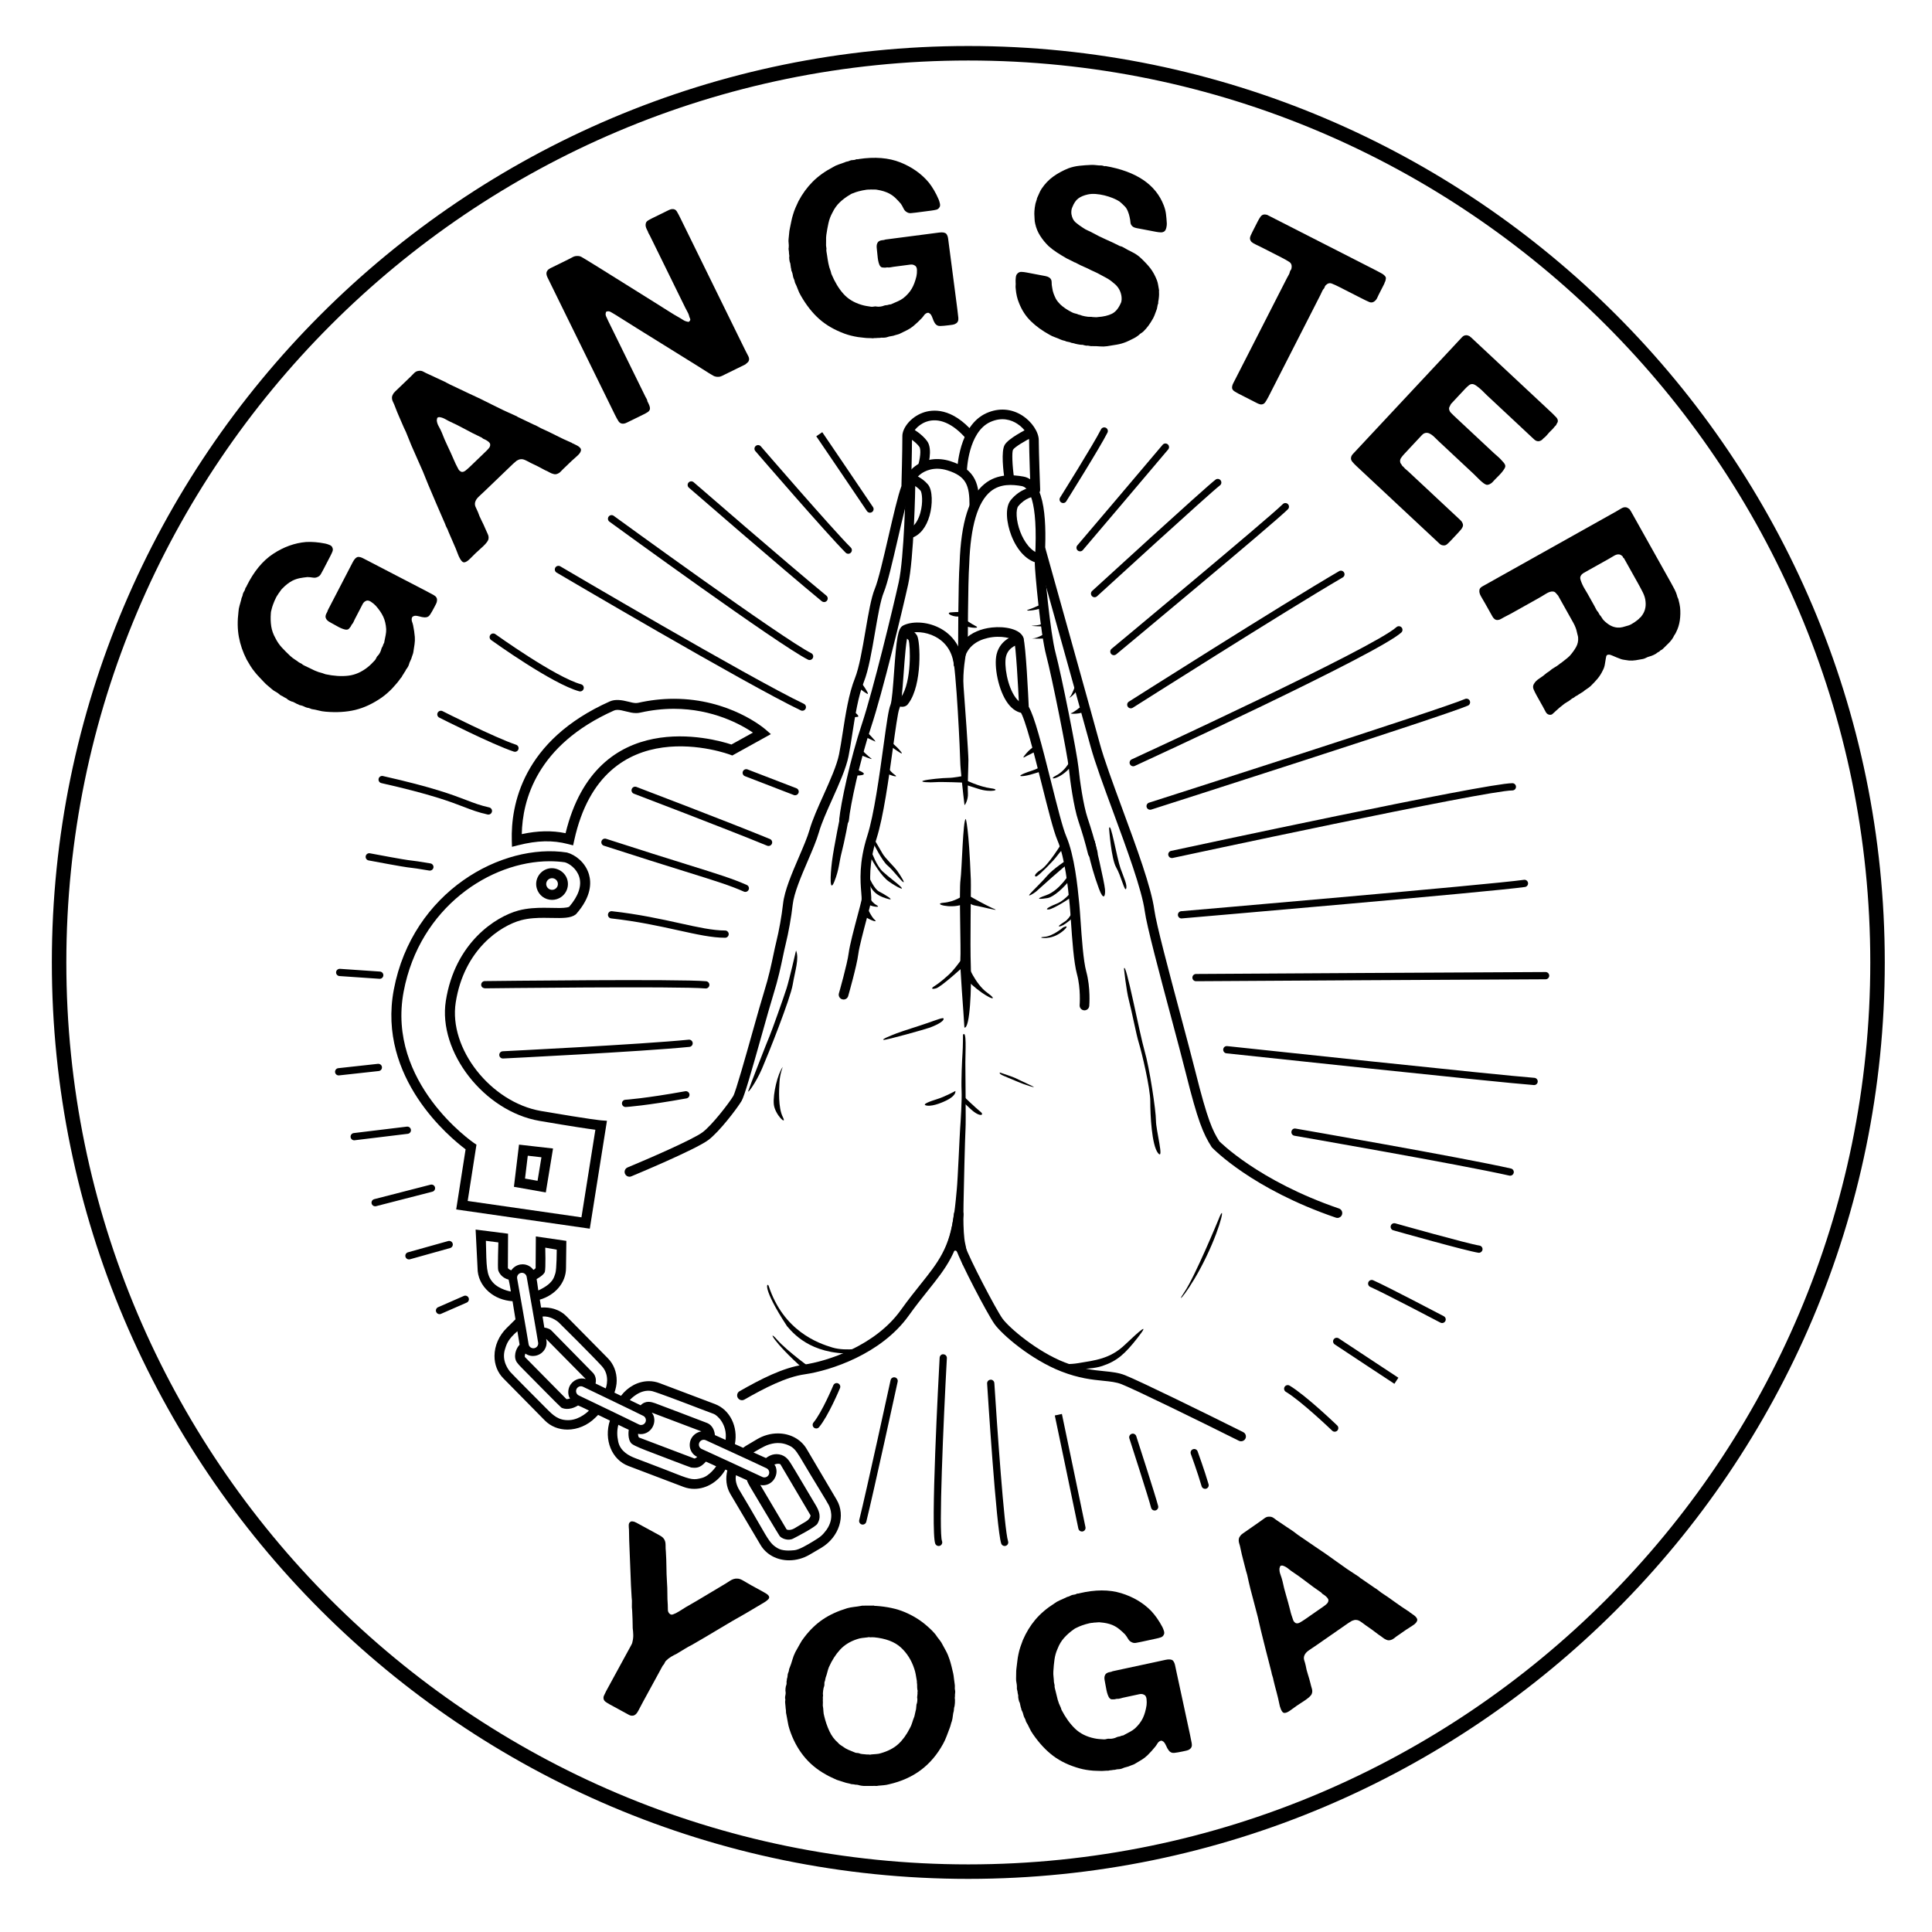 <?xml version="1.0" encoding="utf-8"?>
<!-- Generator: Adobe Illustrator 16.0.0, SVG Export Plug-In . SVG Version: 6.00 Build 0)  -->
<!DOCTYPE svg PUBLIC "-//W3C//DTD SVG 1.1//EN" "http://www.w3.org/Graphics/SVG/1.1/DTD/svg11.dtd">
<svg version="1.1" id="Layer_1" xmlns="http://www.w3.org/2000/svg" xmlns:xlink="http://www.w3.org/1999/xlink" x="0px" y="0px"
	 width="200px" height="200px" viewBox="0 0 200 200" enable-background="new 0 0 200 200" xml:space="preserve">
<path d="M100.238,194.501L100.238,194.501c-52.312,0-94.871-42.559-94.871-94.869c0-52.311,42.559-94.869,94.871-94.869
	c52.313,0,94.873,42.558,94.873,94.869C195.111,151.941,152.552,194.5,100.238,194.501z M100.238,6.263
	c-51.485,0-93.371,41.885-93.371,93.369c0,51.484,41.886,93.369,93.371,93.369c51.486-0.001,93.373-41.886,93.373-93.369
	C193.611,48.148,151.725,6.263,100.238,6.263z"/>
<g>
	<path d="M25.525,60.677c0.747-1.512,1.664-2.626,2.75-3.342c1.088-0.715,2.22-1.124,3.402-1.227
		c0.62-0.034,1.287,0.021,2.004,0.165c0.119,0.024,0.26,0.069,0.423,0.135c0.164,0.066,0.263,0.156,0.3,0.268
		c0.064,0.129,0.07,0.264,0.016,0.404s-0.125,0.293-0.209,0.456l-0.75,1.445c-0.086,0.163-0.168,0.312-0.248,0.45
		c-0.081,0.137-0.181,0.23-0.302,0.281c-0.158,0.087-0.331,0.115-0.521,0.081c-0.191-0.032-0.379-0.05-0.565-0.054
		c-0.276,0.026-0.546,0.066-0.81,0.117c-0.262,0.053-0.521,0.144-0.777,0.274c-0.338,0.182-0.67,0.441-0.996,0.78
		c-0.068,0.06-0.13,0.131-0.184,0.216c-0.053,0.085-0.106,0.161-0.16,0.228c-0.037,0.036-0.08,0.1-0.127,0.188
		c-0.121,0.162-0.24,0.383-0.357,0.661c-0.115,0.278-0.197,0.499-0.244,0.663c-0.023,0.119-0.051,0.227-0.083,0.323
		c-0.031,0.097-0.049,0.201-0.05,0.313c-0.037,0.47-0.023,0.915,0.041,1.334s0.211,0.828,0.436,1.228
		c0.175,0.354,0.395,0.674,0.658,0.962c0.265,0.288,0.556,0.58,0.872,0.875c0.14,0.13,0.288,0.244,0.442,0.344
		c0.156,0.1,0.307,0.206,0.455,0.321l0.289,0.149c0.074,0.076,0.164,0.137,0.272,0.183c0.106,0.047,0.213,0.097,0.316,0.15
		c0.253,0.131,0.509,0.254,0.767,0.37c0.26,0.117,0.517,0.202,0.77,0.258c0.067,0.017,0.123,0.036,0.168,0.059
		c0.044,0.023,0.1,0.044,0.166,0.06c0.865,0.185,1.651,0.235,2.361,0.152c0.713-0.082,1.388-0.38,2.031-0.894
		c0.128-0.103,0.251-0.212,0.369-0.331c0.117-0.117,0.241-0.246,0.371-0.386c0.061-0.081,0.108-0.165,0.143-0.251
		c0.035-0.085,0.087-0.156,0.154-0.216c0.076-0.073,0.148-0.177,0.219-0.31c0.068-0.134,0.115-0.26,0.141-0.379
		c0.022-0.082,0.053-0.15,0.092-0.206c0.038-0.056,0.065-0.116,0.081-0.184c0.024-0.082,0.053-0.147,0.087-0.195
		c0.033-0.048,0.051-0.108,0.052-0.184c0.049-0.238,0.095-0.46,0.134-0.665c0.041-0.204,0.059-0.411,0.055-0.62
		c-0.031-0.486-0.132-0.916-0.305-1.288c-0.174-0.372-0.434-0.751-0.779-1.137c-0.133-0.145-0.303-0.285-0.516-0.423
		c-0.211-0.138-0.402-0.148-0.576-0.031c-0.105,0.059-0.194,0.158-0.268,0.299c-0.074,0.141-0.144,0.277-0.212,0.411l-0.589,1.134
		c-0.047,0.088-0.094,0.188-0.139,0.295c-0.047,0.107-0.108,0.198-0.184,0.271l-0.104,0.2c-0.046,0.052-0.088,0.105-0.127,0.161
		c-0.038,0.056-0.083,0.098-0.136,0.127c-0.098,0.044-0.214,0.049-0.348,0.017c-0.134-0.031-0.274-0.08-0.419-0.146
		c-0.145-0.064-0.293-0.142-0.443-0.23c-0.152-0.088-0.295-0.167-0.429-0.236c-0.118-0.062-0.228-0.123-0.327-0.185
		c-0.1-0.061-0.18-0.125-0.238-0.194c-0.104-0.128-0.149-0.256-0.139-0.382c0.016-0.105,0.039-0.187,0.07-0.246l0.127-0.244
		c0.008-0.053,0.029-0.112,0.064-0.179c0.033-0.066,0.066-0.13,0.098-0.189l0.335-0.645l1.684-3.245
		c0.132-0.252,0.279-0.538,0.444-0.856s0.342-0.495,0.529-0.53c0.158-0.013,0.332,0.031,0.523,0.132
		c0.193,0.1,0.379,0.195,0.557,0.287l2.312,1.201l3.646,1.892c0.283,0.146,0.551,0.291,0.806,0.433
		c0.255,0.143,0.37,0.328,0.344,0.56c-0.001,0.112-0.036,0.231-0.101,0.357s-0.128,0.248-0.189,0.366
		c-0.154,0.297-0.297,0.547-0.432,0.75c-0.133,0.204-0.326,0.296-0.58,0.276c-0.166-0.009-0.336-0.041-0.516-0.097
		c-0.178-0.055-0.346-0.076-0.503-0.064c-0.046,0.016-0.097,0.035-0.157,0.061s-0.102,0.078-0.127,0.16
		c-0.031,0.135-0.023,0.265,0.022,0.392c0.047,0.129,0.085,0.256,0.112,0.383c0.043,0.211,0.076,0.407,0.104,0.59
		c0.027,0.184,0.051,0.384,0.07,0.601c0.018,0.255,0.008,0.509-0.029,0.762c-0.037,0.254-0.076,0.511-0.118,0.771
		c-0.009,0.089-0.03,0.177-0.065,0.263c-0.035,0.085-0.064,0.168-0.088,0.25c-0.031,0.134-0.082,0.268-0.152,0.401
		c-0.068,0.133-0.123,0.274-0.162,0.423c-0.016,0.067-0.058,0.154-0.122,0.261c-0.065,0.108-0.116,0.18-0.153,0.217l-0.116,0.223
		c-0.054,0.066-0.097,0.133-0.131,0.199c-0.034,0.067-0.079,0.134-0.132,0.2l-0.094,0.179c-0.09,0.103-0.175,0.209-0.25,0.319
		c-0.076,0.111-0.161,0.219-0.252,0.321c-0.084,0.089-0.163,0.18-0.239,0.272c-0.077,0.092-0.156,0.182-0.24,0.271
		c-0.364,0.375-0.724,0.687-1.077,0.937c-0.913,0.636-1.828,1.064-2.742,1.286c-0.914,0.221-1.939,0.282-3.072,0.184
		c-0.255-0.02-0.496-0.061-0.728-0.124c-0.23-0.062-0.47-0.111-0.714-0.145c-0.082-0.023-0.148-0.049-0.199-0.076
		c-0.053-0.027-0.123-0.045-0.213-0.054c-0.12-0.023-0.235-0.065-0.346-0.123c-0.111-0.058-0.234-0.103-0.368-0.134
		c-0.09-0.009-0.158-0.03-0.206-0.065c-0.049-0.034-0.113-0.062-0.195-0.086l-0.4-0.208c-0.09-0.009-0.212-0.054-0.369-0.135
		c-0.154-0.081-0.262-0.155-0.319-0.223l-0.245-0.127c-0.081-0.061-0.172-0.113-0.271-0.155c-0.101-0.043-0.18-0.098-0.238-0.166
		c-0.119-0.099-0.244-0.184-0.379-0.253c-0.133-0.069-0.25-0.148-0.354-0.241c-0.141-0.128-0.281-0.248-0.42-0.357
		c-0.142-0.111-0.277-0.238-0.409-0.382c-0.169-0.183-0.337-0.358-0.501-0.529c-0.166-0.171-0.322-0.35-0.469-0.539
		c-0.162-0.196-0.312-0.406-0.451-0.629c-0.139-0.222-0.266-0.438-0.383-0.649c-0.391-0.768-0.658-1.547-0.803-2.337
		c-0.146-0.79-0.159-1.662-0.04-2.616c0.011-0.201,0.047-0.409,0.11-0.621c0.062-0.212,0.122-0.425,0.178-0.641
		c0.009-0.09,0.034-0.175,0.076-0.257c0.043-0.081,0.068-0.167,0.076-0.257c0.025-0.118,0.07-0.223,0.134-0.312
		c0.065-0.088,0.108-0.192,0.134-0.312c0-0.037,0.021-0.078,0.063-0.123C25.504,60.756,25.525,60.715,25.525,60.677z"/>
	<path d="M59.342,45.921c0.059,0.037,0.137,0.077,0.237,0.12c0.099,0.044,0.196,0.096,0.289,0.157
		c0.093,0.061,0.167,0.133,0.226,0.216c0.057,0.084,0.066,0.178,0.029,0.284c-0.039,0.153-0.176,0.33-0.408,0.532
		c-0.234,0.202-0.424,0.372-0.568,0.511l-0.85,0.817c-0.096,0.093-0.181,0.179-0.254,0.26c-0.072,0.081-0.154,0.146-0.251,0.189
		c-0.167,0.092-0.333,0.112-0.496,0.062c-0.153-0.039-0.298-0.098-0.431-0.177c-0.135-0.08-0.278-0.149-0.43-0.212
		c-0.246-0.135-0.494-0.266-0.746-0.396c-0.252-0.129-0.5-0.249-0.744-0.36c-0.142-0.073-0.27-0.142-0.387-0.203
		s-0.229-0.111-0.334-0.148s-0.221-0.049-0.345-0.032c-0.124,0.015-0.259,0.068-0.402,0.159c-0.061,0.059-0.12,0.111-0.181,0.156
		c-0.059,0.046-0.12,0.099-0.18,0.156l-2.854,2.742c-0.205,0.197-0.426,0.405-0.666,0.625c-0.242,0.22-0.382,0.441-0.422,0.665
		c-0.027,0.165,0,0.324,0.079,0.479s0.153,0.316,0.222,0.483c0.1,0.298,0.225,0.589,0.373,0.875
		c0.146,0.286,0.281,0.579,0.406,0.876c0.067,0.167,0.145,0.337,0.229,0.51c0.085,0.173,0.115,0.342,0.088,0.506
		c-0.014,0.106-0.07,0.224-0.167,0.352c-0.097,0.129-0.215,0.259-0.353,0.392c-0.139,0.134-0.282,0.267-0.433,0.399
		c-0.15,0.132-0.28,0.25-0.388,0.355c-0.157,0.15-0.344,0.335-0.561,0.556s-0.402,0.347-0.557,0.379
		c-0.096,0.021-0.181-0.001-0.256-0.067c-0.076-0.066-0.143-0.146-0.199-0.243c-0.058-0.096-0.108-0.191-0.154-0.286
		c-0.045-0.096-0.078-0.179-0.101-0.25c-0.146-0.393-0.306-0.783-0.481-1.17c-0.176-0.388-0.342-0.771-0.5-1.153
		c-0.044-0.142-0.101-0.273-0.17-0.393c-0.068-0.119-0.125-0.25-0.168-0.393c-0.148-0.347-0.301-0.697-0.459-1.055
		s-0.311-0.709-0.457-1.055c-0.135-0.333-0.273-0.658-0.414-0.974c-0.142-0.315-0.28-0.64-0.415-0.974
		c-0.36-0.928-0.747-1.843-1.161-2.742c-0.411-0.899-0.799-1.813-1.158-2.742c-0.033-0.084-0.068-0.155-0.102-0.215
		c-0.034-0.06-0.068-0.131-0.103-0.215c-0.147-0.346-0.3-0.696-0.458-1.055c-0.158-0.356-0.305-0.714-0.439-1.071
		c-0.066-0.189-0.146-0.375-0.237-0.554s-0.122-0.363-0.095-0.551c0.025-0.095,0.074-0.199,0.148-0.316
		c0.012-0.035,0.033-0.061,0.062-0.078c0.03-0.017,0.051-0.043,0.063-0.079l1.591-1.527c0.132-0.127,0.266-0.26,0.397-0.399
		c0.133-0.139,0.269-0.219,0.411-0.24c0.201-0.055,0.391-0.032,0.565,0.064c0.176,0.098,0.362,0.19,0.562,0.277
		c0.281,0.124,0.555,0.25,0.818,0.379c0.261,0.129,0.533,0.256,0.814,0.379c0.094,0.05,0.188,0.099,0.281,0.148
		c0.094,0.049,0.187,0.098,0.28,0.146c0.327,0.148,0.646,0.299,0.958,0.453c0.309,0.154,0.627,0.305,0.955,0.453
		c0.82,0.371,1.631,0.762,2.431,1.173c0.8,0.412,1.618,0.797,2.448,1.156c0.07,0.024,0.129,0.056,0.176,0.091
		c0.046,0.037,0.104,0.068,0.175,0.093c0.259,0.123,0.515,0.247,0.772,0.37c0.259,0.123,0.516,0.245,0.771,0.369
		c0.141,0.051,0.268,0.108,0.377,0.176c0.111,0.067,0.231,0.131,0.359,0.193c0.528,0.235,1.043,0.48,1.545,0.739
		c0.504,0.258,1.013,0.498,1.527,0.721c0.059,0.013,0.104,0.034,0.132,0.064C59.24,45.887,59.283,45.909,59.342,45.921z
		 M50.689,46.282c0.098-0.21,0.072-0.382-0.078-0.515c-0.152-0.133-0.322-0.237-0.508-0.312c-0.07-0.024-0.125-0.059-0.166-0.101
		c-0.041-0.043-0.096-0.076-0.167-0.102c-0.55-0.258-1.095-0.534-1.632-0.829c-0.537-0.293-1.092-0.57-1.666-0.83
		c-0.082-0.036-0.178-0.089-0.289-0.156c-0.111-0.066-0.223-0.122-0.334-0.166c-0.111-0.043-0.221-0.071-0.326-0.086
		c-0.105-0.014-0.195,0.014-0.267,0.083c-0.001,0.048-0.007,0.089-0.021,0.124c-0.012,0.035-0.018,0.077-0.02,0.124
		c0.02,0.213,0.089,0.424,0.208,0.633c0.12,0.209,0.226,0.421,0.314,0.635c0.181,0.477,0.382,0.943,0.603,1.402
		s0.434,0.928,0.637,1.403c0.067,0.167,0.139,0.325,0.213,0.474c0.074,0.149,0.155,0.308,0.247,0.475
		c0.056,0.131,0.167,0.233,0.329,0.308c0.143,0.026,0.287-0.021,0.438-0.143c0.15-0.12,0.297-0.25,0.442-0.389l1.373-1.319
		c0.106-0.104,0.228-0.22,0.359-0.348C50.512,46.521,50.615,46.399,50.689,46.282z"/>
	<path d="M56.963,27.771l1.822-0.895c0.164-0.08,0.323-0.164,0.477-0.249c0.154-0.084,0.307-0.126,0.455-0.125
		c0.179-0.014,0.34,0.02,0.48,0.099c0.143,0.079,0.279,0.161,0.412,0.243l1.44,0.885c0.942,0.597,1.89,1.188,2.837,1.773
		c0.947,0.586,1.895,1.177,2.838,1.774c0.455,0.279,0.906,0.564,1.355,0.854c0.451,0.291,0.906,0.565,1.367,0.822
		c0.104,0.062,0.203,0.123,0.301,0.188c0.096,0.064,0.209,0.112,0.335,0.142c0.044,0.017,0.097,0.027,0.157,0.035
		c0.06,0.008,0.104-0.014,0.135-0.066c0.09-0.081,0.11-0.174,0.059-0.279c-0.052-0.104-0.092-0.224-0.121-0.359
		c-0.037-0.111-0.091-0.23-0.16-0.354c-0.07-0.124-0.135-0.244-0.193-0.365l-0.696-1.416l-2.56-5.217l-0.42-0.854
		c-0.037-0.075-0.078-0.147-0.121-0.22c-0.046-0.07-0.074-0.14-0.089-0.208l-0.122-0.247c-0.104-0.21-0.139-0.396-0.107-0.561
		c0.023-0.142,0.094-0.251,0.215-0.329c0.12-0.077,0.263-0.157,0.428-0.238l1.371-0.673c0.119-0.059,0.24-0.118,0.359-0.177
		c0.121-0.059,0.232-0.096,0.337-0.109c0.231-0.021,0.401,0.059,0.509,0.239c0.107,0.18,0.223,0.396,0.348,0.651l1.215,2.474
		l4.625,9.422l0.928,1.888c0.082,0.166,0.165,0.329,0.254,0.49s0.125,0.302,0.109,0.42c-0.017,0.119-0.061,0.211-0.131,0.274
		c-0.072,0.062-0.158,0.139-0.264,0.228l-0.787,0.387l-1.237,0.606c-0.136,0.067-0.268,0.131-0.393,0.193
		c-0.128,0.063-0.247,0.093-0.36,0.093c-0.202,0.007-0.379-0.032-0.531-0.116c-0.152-0.083-0.311-0.178-0.475-0.283
		c-0.237-0.144-0.475-0.293-0.707-0.447c-0.234-0.154-0.471-0.304-0.709-0.447l-6.021-3.74c-0.381-0.242-0.75-0.475-1.109-0.698
		c-0.361-0.222-0.731-0.454-1.111-0.696c-0.125-0.068-0.277-0.156-0.451-0.267c-0.175-0.109-0.345-0.124-0.51-0.043
		c-0.068,0.164-0.072,0.315-0.013,0.453c0.057,0.139,0.138,0.313,0.24,0.522l0.774,1.575l2.639,5.373l0.431,0.877
		c0.036,0.075,0.077,0.148,0.122,0.22c0.043,0.071,0.07,0.151,0.076,0.241l0.121,0.247c0.118,0.24,0.165,0.432,0.143,0.572
		c-0.031,0.127-0.107,0.229-0.227,0.307c-0.121,0.078-0.264,0.157-0.428,0.238l-1.372,0.673c-0.12,0.06-0.24,0.119-0.36,0.177
		c-0.119,0.06-0.23,0.097-0.336,0.11c-0.232,0.021-0.406-0.061-0.525-0.245c-0.119-0.184-0.24-0.403-0.365-0.658l-1.269-2.586
		l-4.429-9.016l-1.025-2.092c-0.082-0.164-0.166-0.337-0.254-0.517c-0.089-0.181-0.129-0.337-0.121-0.472s0.077-0.261,0.205-0.38
		c0.029-0.014,0.062-0.034,0.096-0.061C56.9,27.806,56.934,27.786,56.963,27.771z"/>
	<path d="M88.893,16.465c1.667-0.251,3.105-0.135,4.313,0.347c1.208,0.483,2.191,1.181,2.95,2.092
		c0.385,0.488,0.721,1.067,1.01,1.737c0.049,0.111,0.092,0.253,0.131,0.425s0.022,0.306-0.049,0.398
		c-0.068,0.126-0.175,0.208-0.322,0.244c-0.146,0.036-0.311,0.065-0.494,0.09l-1.613,0.21c-0.182,0.023-0.353,0.042-0.511,0.054
		c-0.159,0.013-0.293-0.017-0.403-0.086c-0.162-0.08-0.284-0.208-0.365-0.382c-0.082-0.175-0.176-0.34-0.279-0.495
		c-0.18-0.212-0.365-0.41-0.559-0.597c-0.192-0.185-0.414-0.345-0.668-0.48c-0.343-0.174-0.746-0.299-1.211-0.373
		c-0.088-0.022-0.181-0.031-0.281-0.027c-0.1,0.006-0.193,0.005-0.279-0.001c-0.051-0.01-0.127-0.009-0.225,0.005
		c-0.203-0.008-0.452,0.021-0.748,0.084c-0.294,0.064-0.523,0.123-0.684,0.178c-0.112,0.049-0.217,0.088-0.313,0.117
		c-0.098,0.029-0.192,0.075-0.285,0.139c-0.407,0.237-0.764,0.503-1.07,0.796c-0.308,0.293-0.561,0.646-0.759,1.059
		c-0.191,0.345-0.33,0.709-0.414,1.089c-0.086,0.383-0.158,0.788-0.221,1.217c-0.026,0.188-0.035,0.376-0.027,0.559
		c0.006,0.186,0.005,0.37-0.004,0.557l0.042,0.323c-0.021,0.104-0.019,0.213,0.005,0.328c0.023,0.114,0.043,0.229,0.057,0.345
		c0.038,0.283,0.082,0.563,0.137,0.843c0.053,0.279,0.128,0.538,0.227,0.778c0.025,0.063,0.041,0.12,0.049,0.17
		c0.006,0.051,0.021,0.107,0.047,0.171c0.342,0.814,0.75,1.49,1.223,2.025c0.475,0.537,1.105,0.923,1.895,1.155
		c0.158,0.048,0.318,0.085,0.482,0.114c0.163,0.029,0.339,0.057,0.529,0.083c0.1,0.003,0.195-0.005,0.285-0.025
		c0.09-0.02,0.18-0.019,0.268,0.004c0.104,0.021,0.229,0.021,0.379,0.001c0.148-0.02,0.279-0.053,0.391-0.102
		c0.08-0.027,0.154-0.041,0.223-0.042c0.066,0,0.133-0.013,0.197-0.038c0.08-0.027,0.15-0.04,0.208-0.04
		c0.06,0.001,0.118-0.02,0.182-0.061c0.223-0.097,0.431-0.187,0.622-0.271c0.19-0.084,0.37-0.188,0.541-0.312
		c0.38-0.302,0.676-0.631,0.881-0.985c0.207-0.355,0.369-0.785,0.488-1.29c0.043-0.19,0.061-0.412,0.053-0.664
		c-0.008-0.251-0.109-0.414-0.303-0.489c-0.109-0.054-0.24-0.07-0.398-0.05s-0.311,0.041-0.459,0.06l-1.268,0.166
		c-0.1,0.013-0.207,0.031-0.32,0.055c-0.115,0.022-0.225,0.024-0.328,0.005l-0.225,0.028c-0.067-0.007-0.135-0.011-0.203-0.012
		c-0.067,0.001-0.128-0.012-0.182-0.039c-0.092-0.055-0.162-0.147-0.214-0.275c-0.05-0.128-0.089-0.271-0.118-0.427
		c-0.028-0.156-0.051-0.321-0.064-0.496c-0.014-0.176-0.031-0.338-0.051-0.486c-0.018-0.133-0.029-0.258-0.037-0.374
		c-0.006-0.117,0.002-0.22,0.024-0.307c0.046-0.157,0.124-0.269,0.235-0.333c0.094-0.046,0.175-0.074,0.24-0.082l0.274-0.036
		c0.046-0.022,0.108-0.04,0.183-0.05c0.074-0.009,0.145-0.019,0.211-0.027l0.72-0.094l3.627-0.472
		c0.282-0.037,0.601-0.079,0.958-0.125c0.354-0.047,0.6-0.003,0.735,0.131c0.1,0.122,0.164,0.291,0.192,0.505
		c0.027,0.216,0.055,0.423,0.08,0.622l0.338,2.583l0.531,4.073c0.04,0.315,0.075,0.618,0.105,0.908
		c0.029,0.291-0.058,0.492-0.264,0.603c-0.092,0.062-0.209,0.104-0.35,0.122s-0.277,0.036-0.41,0.054
		c-0.331,0.043-0.619,0.067-0.862,0.074s-0.429-0.1-0.559-0.319c-0.087-0.14-0.156-0.299-0.214-0.478
		c-0.058-0.177-0.135-0.327-0.236-0.448c-0.037-0.029-0.083-0.061-0.138-0.096s-0.122-0.039-0.204-0.012
		c-0.129,0.051-0.231,0.131-0.31,0.242s-0.161,0.215-0.251,0.311c-0.148,0.154-0.289,0.295-0.424,0.422
		c-0.136,0.127-0.287,0.261-0.453,0.4c-0.197,0.16-0.411,0.298-0.641,0.411c-0.229,0.114-0.463,0.229-0.701,0.344
		c-0.078,0.044-0.163,0.076-0.252,0.097c-0.091,0.02-0.176,0.043-0.257,0.071c-0.128,0.051-0.267,0.085-0.415,0.104
		c-0.15,0.02-0.296,0.056-0.439,0.108c-0.064,0.024-0.159,0.041-0.285,0.05c-0.125,0.007-0.214,0.006-0.266-0.003l-0.248,0.031
		c-0.086-0.006-0.166-0.004-0.24,0.007c-0.074,0.01-0.154,0.011-0.239,0.006l-0.198,0.025c-0.137-0.016-0.273-0.023-0.408-0.022
		c-0.135,0-0.27-0.007-0.405-0.023c-0.12-0.018-0.241-0.031-0.36-0.041c-0.118-0.01-0.238-0.023-0.359-0.042
		c-0.516-0.084-0.977-0.201-1.385-0.35c-1.043-0.386-1.918-0.891-2.621-1.516c-0.704-0.623-1.34-1.429-1.906-2.416
		c-0.13-0.219-0.234-0.441-0.314-0.666c-0.08-0.226-0.176-0.449-0.289-0.67c-0.027-0.081-0.045-0.15-0.053-0.208
		c-0.006-0.059-0.033-0.126-0.076-0.205c-0.049-0.111-0.082-0.229-0.098-0.354s-0.049-0.25-0.1-0.379
		c-0.044-0.078-0.065-0.147-0.064-0.206c0-0.059-0.012-0.129-0.04-0.209l-0.06-0.447c-0.043-0.079-0.076-0.205-0.099-0.379
		c-0.023-0.174-0.022-0.304-0.001-0.392l-0.035-0.272c0.004-0.102-0.006-0.205-0.027-0.312c-0.023-0.106-0.023-0.203,0-0.291
		c0.013-0.153,0.01-0.305-0.009-0.453c-0.02-0.148-0.022-0.292-0.006-0.429c0.026-0.188,0.044-0.372,0.055-0.551
		c0.01-0.178,0.036-0.362,0.079-0.554c0.053-0.241,0.102-0.48,0.147-0.714s0.104-0.463,0.175-0.691
		c0.07-0.245,0.156-0.488,0.26-0.729c0.103-0.241,0.207-0.469,0.313-0.685c0.406-0.761,0.892-1.427,1.458-1.996
		c0.566-0.571,1.273-1.08,2.125-1.527c0.172-0.107,0.361-0.195,0.571-0.265s0.421-0.144,0.628-0.221
		c0.08-0.044,0.164-0.072,0.254-0.084c0.092-0.012,0.176-0.039,0.255-0.083c0.11-0.049,0.222-0.071,0.332-0.068
		c0.11,0.002,0.221-0.021,0.332-0.069c0.031-0.021,0.076-0.026,0.138-0.018C88.816,16.493,88.861,16.486,88.893,16.465z"/>
	<path d="M114.443,17.189c3.189,0.556,5.201,1.915,6.031,4.079c0.113,0.294,0.19,0.588,0.228,0.885
		c0.037,0.296,0.065,0.615,0.085,0.959c0.007,0.139-0.009,0.292-0.05,0.463c-0.042,0.171-0.104,0.29-0.185,0.359
		c-0.101,0.083-0.226,0.123-0.379,0.12c-0.15-0.004-0.319-0.023-0.499-0.057l-1.549-0.296c-0.148-0.027-0.296-0.055-0.444-0.083
		c-0.147-0.028-0.268-0.068-0.359-0.119c-0.182-0.12-0.28-0.274-0.296-0.465c-0.013-0.189-0.044-0.383-0.092-0.579
		c-0.035-0.176-0.092-0.365-0.173-0.567c-0.079-0.203-0.178-0.365-0.289-0.489c-0.2-0.207-0.395-0.389-0.585-0.544
		c-0.183-0.12-0.41-0.235-0.686-0.348c-0.276-0.112-0.565-0.205-0.865-0.279c-0.301-0.074-0.603-0.122-0.903-0.146
		c-0.302-0.022-0.576-0.007-0.825,0.048c-0.41,0.092-0.736,0.229-0.983,0.412c-0.248,0.183-0.454,0.488-0.621,0.915
		c-0.055,0.108-0.087,0.233-0.096,0.377c-0.012,0.143-0.007,0.258,0.009,0.346c0.065,0.369,0.206,0.646,0.416,0.831
		c0.213,0.185,0.469,0.374,0.771,0.567c0.166,0.116,0.339,0.214,0.519,0.29c0.183,0.077,0.364,0.167,0.55,0.271
		c0.414,0.231,0.846,0.445,1.291,0.641c0.448,0.195,0.889,0.402,1.322,0.621c0.077,0.049,0.156,0.081,0.239,0.097
		c0.081,0.015,0.16,0.047,0.236,0.096c0.307,0.178,0.627,0.349,0.96,0.514s0.624,0.365,0.869,0.599
		c0.388,0.363,0.719,0.715,0.986,1.054c0.265,0.341,0.494,0.758,0.689,1.254c0.057,0.147,0.099,0.309,0.125,0.483
		s0.057,0.351,0.092,0.526c0.007,0.053,0.007,0.1-0.002,0.141c-0.007,0.041-0.007,0.079,0.004,0.115
		c0.016,0.274-0.013,0.609-0.09,1.003c0.018,0.089,0.003,0.171-0.046,0.246l-0.085,0.443c-0.065,0.175-0.127,0.341-0.185,0.5
		c-0.055,0.159-0.122,0.316-0.203,0.471c-0.153,0.277-0.313,0.527-0.474,0.751c-0.162,0.225-0.348,0.437-0.554,0.635
		c-0.081,0.07-0.16,0.127-0.236,0.172c-0.077,0.045-0.147,0.104-0.213,0.176c-0.101,0.084-0.21,0.161-0.324,0.232
		c-0.116,0.071-0.238,0.137-0.37,0.197c-0.094,0.051-0.192,0.099-0.296,0.147c-0.103,0.049-0.21,0.097-0.319,0.144
		c-0.313,0.128-0.634,0.22-0.958,0.276c-0.326,0.058-0.663,0.112-1.014,0.165c-0.245,0.037-0.493,0.046-0.743,0.023
		c-0.251-0.022-0.506-0.032-0.76-0.029c-0.12,0.011-0.234,0.002-0.34-0.026c-0.104-0.029-0.21-0.036-0.315-0.021l-0.194-0.037
		c-0.035-0.007-0.079-0.019-0.134-0.038c-0.057-0.019-0.103-0.023-0.138-0.014c-0.086,0.001-0.229-0.017-0.423-0.055
		c-0.197-0.037-0.335-0.072-0.414-0.104l-0.246-0.047c-0.109-0.054-0.226-0.089-0.351-0.104s-0.234-0.049-0.324-0.101
		c-0.083-0.015-0.155-0.033-0.221-0.054c-0.063-0.021-0.136-0.047-0.215-0.079c-0.187-0.087-0.384-0.167-0.592-0.24
		c-0.206-0.073-0.395-0.16-0.561-0.26c-0.756-0.414-1.397-0.881-1.928-1.399c-0.53-0.517-0.938-1.143-1.225-1.877
		c-0.187-0.443-0.305-0.949-0.349-1.52c-0.013-0.105-0.015-0.207-0.006-0.307c0.011-0.101,0.011-0.211,0-0.332
		c-0.009-0.138-0.002-0.303,0.018-0.494s0.078-0.329,0.18-0.412c0.109-0.115,0.24-0.17,0.402-0.165
		c0.16,0.005,0.34,0.026,0.537,0.063l1.549,0.295c0.131,0.024,0.271,0.051,0.418,0.079c0.149,0.028,0.274,0.078,0.381,0.148
		c0.165,0.117,0.246,0.272,0.243,0.467c-0.004,0.195,0.018,0.398,0.062,0.611c0.028,0.21,0.077,0.406,0.143,0.589
		c0.068,0.183,0.145,0.357,0.23,0.527c0.063,0.114,0.138,0.222,0.219,0.322c0.083,0.102,0.169,0.193,0.254,0.278
		c0.317,0.298,0.726,0.571,1.223,0.818c0.107,0.055,0.215,0.092,0.322,0.112s0.224,0.06,0.349,0.117l0.122,0.023
		c0.125,0.058,0.303,0.108,0.532,0.152c0.23,0.043,0.412,0.062,0.55,0.053c0.053-0.006,0.136,0.001,0.252,0.022
		c0.084,0,0.174,0.004,0.266,0.013s0.182,0.005,0.271-0.013c0.583-0.042,1.064-0.154,1.439-0.338c0.376-0.185,0.683-0.55,0.924-1.1
		c0.055-0.108,0.083-0.239,0.088-0.392c0.002-0.151-0.005-0.271-0.022-0.36c-0.078-0.475-0.293-0.872-0.64-1.192
		c-0.043-0.043-0.124-0.108-0.242-0.2c-0.22-0.194-0.472-0.365-0.759-0.514c-0.284-0.147-0.567-0.299-0.843-0.453
		c-0.109-0.054-0.213-0.104-0.315-0.148c-0.104-0.045-0.217-0.097-0.34-0.154c-0.247-0.132-0.502-0.252-0.762-0.361
		c-0.259-0.109-0.504-0.228-0.734-0.357c-0.076-0.048-0.138-0.077-0.188-0.087c-0.048-0.009-0.103-0.035-0.162-0.081
		c-0.125-0.058-0.239-0.113-0.338-0.166c-0.103-0.054-0.215-0.108-0.339-0.166c-0.354-0.203-0.688-0.407-1.006-0.612
		s-0.606-0.426-0.87-0.663c-0.328-0.317-0.619-0.67-0.867-1.058c-0.25-0.387-0.425-0.811-0.523-1.272
		c-0.039-0.16-0.059-0.32-0.062-0.482c-0.004-0.162-0.013-0.338-0.026-0.528c-0.004-0.153,0.012-0.371,0.046-0.654
		c0.038-0.281,0.088-0.51,0.156-0.684c0.028-0.062,0.057-0.159,0.081-0.291c0.083-0.171,0.157-0.335,0.221-0.494
		c0.063-0.157,0.145-0.312,0.241-0.463c0.354-0.528,0.765-0.955,1.227-1.284s0.978-0.609,1.549-0.841
		c0.366-0.134,0.75-0.223,1.148-0.266s0.821-0.073,1.266-0.091c0.171-0.002,0.336,0.009,0.491,0.029
		c0.157,0.022,0.322,0.032,0.493,0.03c0.052-0.007,0.131,0.008,0.234,0.045C114.332,17.21,114.404,17.215,114.443,17.189z"/>
	<path d="M140.204,26.848l2.276,1.162c0.192,0.099,0.381,0.199,0.562,0.302s0.313,0.221,0.396,0.355
		c0.028,0.054,0.037,0.118,0.024,0.197c-0.011,0.078-0.028,0.158-0.051,0.24l-0.057,0.111c-0.018,0.067-0.044,0.138-0.081,0.212
		s-0.077,0.148-0.114,0.223l-0.444,0.87c-0.053,0.105-0.101,0.207-0.143,0.307c-0.041,0.102-0.101,0.188-0.175,0.263
		c-0.204,0.215-0.421,0.272-0.653,0.174c-0.229-0.099-0.501-0.228-0.812-0.388l-2.278-1.162c-0.296-0.151-0.559-0.271-0.786-0.358
		c-0.226-0.089-0.44-0.025-0.645,0.19c-0.055,0.067-0.087,0.134-0.103,0.201c-0.018,0.066-0.059,0.13-0.125,0.189
		c-0.062,0.082-0.116,0.18-0.164,0.295c-0.051,0.116-0.099,0.217-0.145,0.307l-1.012,1.986l-3.279,6.425l-1.071,2.099
		c-0.123,0.237-0.239,0.437-0.347,0.596c-0.109,0.159-0.265,0.235-0.466,0.226c-0.121-0.023-0.248-0.069-0.382-0.137
		c-0.133-0.068-0.261-0.133-0.379-0.194l-1.516-0.773c-0.164-0.084-0.313-0.17-0.446-0.256c-0.134-0.087-0.215-0.194-0.243-0.322
		c-0.016-0.156,0.025-0.328,0.12-0.514c0.097-0.186,0.192-0.376,0.291-0.569l1.14-2.23l3.165-6.203l0.968-1.896
		c0.053-0.104,0.112-0.21,0.176-0.318c0.065-0.107,0.104-0.213,0.12-0.318c0.024-0.081,0.057-0.148,0.104-0.2
		c0.046-0.052,0.067-0.115,0.069-0.189c0.053-0.291-0.028-0.507-0.247-0.646c-0.219-0.141-0.486-0.29-0.798-0.45l-2.076-1.059
		c-0.164-0.083-0.346-0.172-0.552-0.268c-0.204-0.095-0.359-0.188-0.463-0.277c-0.096-0.106-0.15-0.219-0.166-0.338
		c-0.007-0.097,0.018-0.207,0.072-0.33c0.053-0.123,0.109-0.244,0.171-0.362l0.557-1.094c0.099-0.193,0.197-0.358,0.296-0.496
		c0.098-0.138,0.226-0.213,0.383-0.227c0.06-0.007,0.155,0.005,0.291,0.036l0.112,0.057L140.204,26.848z"/>
	<path d="M152.268,34.914l6.845,6.396l1.593,1.488c0.145,0.137,0.278,0.273,0.403,0.411c0.122,0.138,0.173,0.277,0.155,0.42
		c-0.009,0.06-0.035,0.116-0.072,0.171c-0.042,0.056-0.072,0.117-0.092,0.189l-0.188,0.201c-0.068,0.098-0.151,0.191-0.247,0.283
		c-0.099,0.092-0.187,0.181-0.268,0.266c-0.09,0.099-0.176,0.195-0.254,0.293c-0.079,0.097-0.165,0.183-0.257,0.257
		c-0.07,0.05-0.162,0.136-0.275,0.257c-0.174,0.113-0.327,0.153-0.456,0.122c-0.12-0.019-0.234-0.08-0.344-0.184
		c-0.109-0.102-0.226-0.211-0.349-0.324l-1.262-1.181l-3.314-3.096c-0.096-0.091-0.205-0.199-0.328-0.325s-0.252-0.245-0.386-0.358
		c-0.134-0.114-0.263-0.213-0.39-0.298c-0.127-0.084-0.232-0.131-0.315-0.14c-0.143-0.019-0.276,0.021-0.403,0.12
		c-0.127,0.1-0.259,0.222-0.396,0.368l-0.975,1.043l-0.495,0.53c-0.068,0.121-0.12,0.227-0.157,0.316
		c-0.04,0.09-0.044,0.182-0.018,0.274c0.028,0.118,0.087,0.225,0.18,0.322c0.092,0.098,0.192,0.197,0.302,0.3l0.988,0.924
		l3.149,2.941c0.083,0.08,0.195,0.177,0.329,0.29s0.256,0.23,0.374,0.351c0.114,0.12,0.22,0.235,0.312,0.344
		c0.094,0.109,0.146,0.204,0.162,0.287c0.026,0.094,0,0.207-0.079,0.339c-0.076,0.133-0.173,0.266-0.287,0.4
		c-0.113,0.134-0.236,0.265-0.365,0.393c-0.132,0.129-0.243,0.242-0.336,0.34c-0.078,0.086-0.159,0.171-0.238,0.257
		c-0.081,0.084-0.162,0.146-0.243,0.186c-0.116,0.074-0.239,0.108-0.368,0.101c-0.094-0.021-0.201-0.073-0.315-0.158
		c-0.116-0.084-0.236-0.187-0.365-0.307c-0.13-0.119-0.252-0.242-0.375-0.368c-0.125-0.126-0.226-0.229-0.312-0.308l-3.57-3.335
		c-0.146-0.138-0.282-0.271-0.412-0.402c-0.129-0.133-0.26-0.243-0.392-0.332c-0.134-0.091-0.265-0.146-0.396-0.165
		c-0.129-0.02-0.265,0.009-0.405,0.085c-0.068,0.05-0.134,0.108-0.197,0.175c-0.062,0.067-0.122,0.132-0.18,0.193l-0.65,0.694
		l-0.955,1.025c-0.138,0.146-0.252,0.286-0.342,0.42c-0.09,0.133-0.12,0.27-0.092,0.409c0.002,0.071,0.028,0.136,0.076,0.192
		c0.051,0.059,0.095,0.127,0.132,0.208l0.184,0.172c0.049,0.069,0.112,0.136,0.191,0.197c0.078,0.062,0.148,0.122,0.21,0.179
		l0.769,0.718l3.441,3.216l0.971,0.906c0.096,0.092,0.192,0.18,0.282,0.266c0.092,0.085,0.158,0.18,0.197,0.285
		c0.063,0.128,0.068,0.259,0.013,0.39c-0.032,0.084-0.087,0.171-0.159,0.263c-0.075,0.091-0.156,0.186-0.248,0.283l-0.786,0.842
		c-0.138,0.146-0.271,0.277-0.403,0.395c-0.131,0.116-0.275,0.16-0.429,0.129c-0.132-0.007-0.255-0.064-0.37-0.172
		c-0.116-0.109-0.241-0.226-0.375-0.352l-1.373-1.283l-5.418-5.062l-1.445-1.351c-0.171-0.16-0.312-0.31-0.423-0.447
		s-0.151-0.283-0.12-0.438c0.018-0.119,0.083-0.236,0.19-0.353c0.109-0.116,0.215-0.229,0.317-0.339l1.231-1.318l4.65-4.977
		l3.73-3.99l1.058-1.135c0.104-0.11,0.206-0.22,0.309-0.33c0.104-0.109,0.206-0.172,0.313-0.188c0.127-0.04,0.276-0.016,0.445,0.073
		c0.034,0.011,0.063,0.03,0.083,0.06C152.204,34.882,152.232,34.903,152.268,34.914z"/>
	<path d="M160.756,73.871c-0.072,0.078-0.153,0.119-0.248,0.124c-0.092,0.005-0.166-0.007-0.219-0.034
		c-0.123-0.047-0.224-0.149-0.3-0.305c-0.079-0.158-0.165-0.316-0.255-0.477l-0.672-1.202c-0.13-0.233-0.232-0.443-0.309-0.631
		c-0.077-0.187-0.066-0.365,0.03-0.534c0.125-0.223,0.319-0.419,0.589-0.588c0.268-0.17,0.509-0.353,0.726-0.55
		c0.059-0.032,0.111-0.067,0.157-0.104s0.092-0.065,0.136-0.09c0.151-0.142,0.324-0.268,0.521-0.378
		c0.195-0.11,0.366-0.224,0.511-0.344c0.035-0.039,0.097-0.083,0.184-0.132c0.145-0.119,0.294-0.236,0.449-0.352
		c0.155-0.116,0.3-0.241,0.436-0.374c0.272-0.305,0.491-0.61,0.664-0.918c0.173-0.307,0.243-0.643,0.21-1.008
		c-0.011-0.09-0.03-0.174-0.057-0.255s-0.048-0.174-0.067-0.277c-0.06-0.312-0.187-0.639-0.377-0.98
		c-0.193-0.342-0.381-0.681-0.569-1.017l-1.004-1.792c-0.096-0.1-0.175-0.188-0.238-0.269c-0.063-0.079-0.147-0.128-0.252-0.146
		c-0.213-0.034-0.467,0.041-0.765,0.228c-0.298,0.186-0.569,0.348-0.817,0.486l-2.797,1.566c-0.116,0.066-0.239,0.13-0.368,0.192
		c-0.127,0.062-0.25,0.125-0.366,0.19c-0.115,0.065-0.223,0.124-0.317,0.178c-0.094,0.053-0.186,0.085-0.275,0.097
		c-0.156,0.03-0.292-0.009-0.408-0.115c-0.069-0.057-0.133-0.137-0.19-0.237c-0.057-0.103-0.118-0.212-0.184-0.328l-0.552-0.983
		c-0.132-0.233-0.272-0.479-0.428-0.737c-0.153-0.258-0.217-0.48-0.188-0.669c0.007-0.157,0.109-0.291,0.307-0.401
		s0.391-0.219,0.581-0.324l13.285-7.443c0.16-0.09,0.326-0.188,0.497-0.293c0.169-0.105,0.326-0.15,0.469-0.134
		c0.121,0.009,0.254,0.077,0.403,0.205c0.03,0.021,0.053,0.052,0.067,0.092c0.012,0.041,0.033,0.071,0.063,0.093l4.162,7.43
		c0.132,0.233,0.252,0.457,0.364,0.673c0.111,0.215,0.199,0.43,0.261,0.644c0.011,0.089,0.039,0.174,0.085,0.254
		c0.044,0.081,0.072,0.165,0.083,0.254c0.029,0.118,0.058,0.237,0.086,0.355c0.026,0.117,0.048,0.241,0.062,0.367
		c0.044,0.453,0.035,0.899-0.026,1.336s-0.188,0.842-0.379,1.218c-0.042,0.1-0.093,0.189-0.151,0.27
		c-0.06,0.082-0.109,0.172-0.151,0.271c-0.138,0.23-0.3,0.437-0.486,0.617c-0.186,0.181-0.39,0.381-0.611,0.601
		c-0.05,0.047-0.107,0.083-0.168,0.109c-0.063,0.025-0.116,0.068-0.158,0.131l-0.195,0.11c-0.101,0.094-0.238,0.181-0.413,0.26
		c-0.176,0.079-0.322,0.134-0.44,0.161c-0.134,0.036-0.248,0.081-0.342,0.134c-0.095,0.054-0.202,0.093-0.32,0.121
		c-0.261,0.05-0.508,0.093-0.747,0.131c-0.236,0.037-0.473,0.047-0.714,0.028c-0.062-0.005-0.129-0.015-0.203-0.03
		c-0.077-0.015-0.146-0.024-0.204-0.029c-0.083-0.012-0.169-0.026-0.254-0.044c-0.088-0.019-0.169-0.045-0.245-0.078
		c-0.123-0.047-0.243-0.094-0.366-0.14c-0.123-0.047-0.248-0.102-0.377-0.162c-0.076-0.033-0.157-0.065-0.241-0.095
		c-0.083-0.03-0.168-0.039-0.258-0.027c-0.104,0.02-0.169,0.075-0.193,0.165c-0.026,0.092-0.041,0.167-0.046,0.228
		c-0.035,0.21-0.07,0.422-0.104,0.633c-0.035,0.211-0.105,0.412-0.209,0.604c-0.148,0.314-0.326,0.595-0.532,0.845
		c-0.206,0.248-0.451,0.51-0.735,0.785c-0.116,0.103-0.243,0.198-0.386,0.288c-0.141,0.088-0.27,0.184-0.384,0.286
		c-0.087,0.049-0.171,0.1-0.245,0.152c-0.076,0.052-0.157,0.103-0.245,0.151c-0.051,0.047-0.109,0.086-0.18,0.115
		s-0.138,0.072-0.201,0.127c-0.051,0.048-0.107,0.084-0.169,0.109c-0.063,0.025-0.127,0.065-0.19,0.121
		c-0.13,0.11-0.274,0.212-0.437,0.3c-0.159,0.09-0.304,0.191-0.434,0.302l-0.356,0.286c-0.114,0.103-0.229,0.204-0.345,0.308
		C160.964,73.678,160.856,73.776,160.756,73.871z M168.591,64.744c0.178-0.061,0.377-0.167,0.599-0.319
		c0.219-0.152,0.379-0.275,0.479-0.37c0.041-0.062,0.085-0.105,0.129-0.13s0.079-0.063,0.107-0.117
		c0.353-0.428,0.502-0.932,0.444-1.513c-0.023-0.312-0.115-0.633-0.28-0.962c-0.166-0.329-0.346-0.668-0.543-1.018l-1.419-2.535
		c-0.047-0.013-0.073-0.035-0.082-0.069c-0.011-0.033-0.021-0.063-0.037-0.093c-0.142-0.15-0.28-0.227-0.416-0.228
		c-0.157-0.008-0.326,0.043-0.501,0.152c-0.18,0.109-0.355,0.214-0.53,0.312l-2.033,1.138c-0.175,0.099-0.349,0.196-0.523,0.294
		s-0.294,0.212-0.354,0.342c-0.055,0.107-0.06,0.234-0.016,0.383c0.044,0.147,0.103,0.305,0.18,0.473
		c0.074,0.169,0.164,0.339,0.27,0.51c0.107,0.171,0.194,0.321,0.27,0.452l0.721,1.29c0.057,0.102,0.116,0.213,0.173,0.333
		c0.057,0.121,0.127,0.217,0.206,0.288l0.157,0.284c0.095,0.101,0.173,0.205,0.234,0.314s0.134,0.207,0.222,0.291
		c0.21,0.207,0.427,0.373,0.65,0.498c0.224,0.123,0.464,0.198,0.728,0.223c0.182,0.015,0.363-0.001,0.547-0.047
		C168.155,64.873,168.363,64.814,168.591,64.744z"/>
</g>
<g>
	<path d="M65.821,157.598l1.936,1.053c0.174,0.098,0.358,0.197,0.549,0.301c0.19,0.105,0.328,0.217,0.414,0.34
		c0.121,0.162,0.182,0.375,0.18,0.639c-0.002,0.268,0.008,0.502,0.031,0.703c0.033,0.533,0.053,1.057,0.057,1.57
		c0.004,0.516,0.022,1.041,0.057,1.572c0.029,0.398,0.043,0.789,0.041,1.18c-0.002,0.389,0.012,0.779,0.042,1.176
		c0.009,0.158,0.013,0.326,0.011,0.506c-0.003,0.18,0.068,0.328,0.214,0.445c0.095,0.07,0.202,0.082,0.324,0.035
		c0.122-0.051,0.22-0.09,0.296-0.125c0.244-0.133,0.476-0.273,0.699-0.418c0.221-0.145,0.454-0.285,0.698-0.418
		c0.579-0.332,1.153-0.668,1.724-1.016c0.566-0.346,1.146-0.691,1.733-1.037c0.222-0.125,0.466-0.279,0.734-0.457
		c0.269-0.176,0.528-0.254,0.782-0.229c0.172-0.002,0.396,0.082,0.674,0.254c0.278,0.17,0.52,0.311,0.725,0.422l1.231,0.674
		c0.116,0.062,0.236,0.133,0.357,0.207c0.12,0.076,0.205,0.156,0.255,0.238c0.077,0.139,0.045,0.268-0.098,0.391
		c-0.143,0.121-0.256,0.209-0.34,0.256c-0.337,0.197-0.666,0.393-0.99,0.588c-0.325,0.193-0.655,0.389-0.99,0.586
		c-0.932,0.52-1.842,1.051-2.734,1.592c-0.896,0.539-1.799,1.072-2.715,1.6c-0.289,0.148-0.569,0.305-0.84,0.469
		c-0.272,0.168-0.549,0.336-0.831,0.504c-0.206,0.1-0.399,0.203-0.583,0.312s-0.36,0.25-0.531,0.422
		c-0.055,0.066-0.096,0.135-0.125,0.203c-0.028,0.07-0.069,0.139-0.123,0.205c-0.039,0.035-0.075,0.08-0.107,0.141
		c-0.031,0.059-0.063,0.117-0.096,0.174l-0.371,0.684l-1.56,2.859c-0.151,0.277-0.312,0.58-0.479,0.908
		c-0.17,0.324-0.369,0.494-0.601,0.5c-0.12,0.012-0.249-0.021-0.39-0.1c-0.139-0.076-0.274-0.148-0.406-0.221l-1.54-0.838
		c-0.161-0.09-0.304-0.176-0.427-0.264c-0.125-0.086-0.2-0.193-0.225-0.322c-0.025-0.127-0.006-0.25,0.057-0.367
		c0.064-0.117,0.133-0.26,0.207-0.43l0.467-0.857l1.559-2.859l0.457-0.836c0.047-0.086,0.097-0.18,0.148-0.275
		c0.053-0.094,0.084-0.186,0.094-0.275c0.062-0.252,0.09-0.496,0.082-0.725c-0.006-0.232-0.024-0.463-0.055-0.688
		c-0.004-0.307-0.01-0.609-0.018-0.908c-0.008-0.301-0.021-0.607-0.039-0.922c-0.031-0.227-0.039-0.453-0.027-0.684
		c0.012-0.232,0.003-0.461-0.027-0.686c-0.053-0.809-0.091-1.609-0.115-2.402c-0.025-0.793-0.057-1.59-0.095-2.391
		c-0.017-0.391-0.031-0.764-0.044-1.123c-0.014-0.359-0.022-0.73-0.022-1.111c-0.013-0.08-0.02-0.215-0.024-0.398
		c-0.006-0.184,0.049-0.309,0.164-0.381c0.061-0.043,0.123-0.061,0.186-0.055c0.064,0.006,0.129,0.018,0.195,0.035
		c0.037,0.002,0.069,0.016,0.094,0.037C65.751,157.584,65.783,157.596,65.821,157.598z"/>
	<path d="M98.838,175.768c0.024,0.104,0.028,0.275,0.015,0.518c-0.015,0.24-0.044,0.412-0.086,0.508l-0.032,0.324
		c-0.048,0.162-0.082,0.334-0.099,0.52c-0.018,0.182-0.051,0.363-0.102,0.543c-0.045,0.113-0.081,0.227-0.108,0.342
		c-0.027,0.113-0.063,0.227-0.107,0.342c-0.112,0.291-0.218,0.576-0.321,0.85c-0.102,0.275-0.223,0.541-0.363,0.797
		c-0.609,1.115-1.375,2.02-2.297,2.713c-0.92,0.693-2.023,1.189-3.311,1.484c-0.188,0.051-0.377,0.084-0.562,0.098
		c-0.186,0.016-0.372,0.031-0.558,0.049c-0.087,0.027-0.176,0.033-0.269,0.023c-0.089-0.008-0.178-0.008-0.263,0l-0.83-0.002
		c-0.068,0.01-0.186,0.002-0.351-0.02c-0.164-0.025-0.271-0.047-0.319-0.07c-0.083-0.023-0.161-0.035-0.236-0.035
		c-0.076,0.004-0.155-0.01-0.236-0.035l-0.274-0.025c-0.131-0.043-0.254-0.076-0.367-0.096c-0.115-0.02-0.238-0.053-0.369-0.1
		c-0.129-0.045-0.26-0.088-0.391-0.125s-0.262-0.078-0.391-0.125c-0.177-0.082-0.356-0.168-0.542-0.252
		c-0.185-0.084-0.364-0.176-0.539-0.277c-0.957-0.525-1.747-1.186-2.367-1.975c-0.622-0.787-1.101-1.701-1.438-2.74
		c-0.078-0.24-0.139-0.494-0.18-0.758c-0.043-0.264-0.093-0.533-0.15-0.809c-0.026-0.084-0.035-0.156-0.029-0.217
		c0.005-0.057,0.002-0.119-0.008-0.188c-0.022-0.121-0.036-0.244-0.041-0.371c-0.005-0.123-0.018-0.256-0.038-0.391
		c-0.009-0.086-0.005-0.164,0.011-0.24c0.016-0.074,0.009-0.146-0.018-0.213c-0.008-0.104,0.002-0.207,0.029-0.314
		c0.027-0.105,0.036-0.211,0.029-0.311c-0.025-0.086-0.029-0.217-0.014-0.393c0.018-0.172,0.045-0.301,0.087-0.381
		c0.024-0.082,0.032-0.16,0.022-0.236c-0.009-0.076-0.002-0.156,0.023-0.236l0.014-0.152c0.045-0.111,0.067-0.223,0.069-0.332
		c0.001-0.107,0.023-0.211,0.067-0.307c0.04-0.082,0.066-0.166,0.074-0.258c0.009-0.09,0.033-0.176,0.074-0.258
		c0.111-0.273,0.203-0.545,0.279-0.816c0.076-0.27,0.177-0.533,0.303-0.789c0.158-0.27,0.311-0.541,0.453-0.812
		s0.31-0.523,0.5-0.758c0.574-0.75,1.211-1.359,1.91-1.832c0.698-0.471,1.531-0.852,2.498-1.146
		c0.225-0.062,0.459-0.107,0.706-0.135c0.245-0.027,0.487-0.062,0.726-0.107c0.087-0.025,0.168-0.035,0.243-0.025
		c0.073,0.006,0.154,0.004,0.239-0.004l0.755-0.002c0.034-0.014,0.08-0.012,0.137,0.012c0.058,0.023,0.102,0.027,0.138,0.014
		c1.183,0.076,2.193,0.293,3.033,0.65c0.837,0.357,1.575,0.809,2.21,1.355c0.202,0.17,0.411,0.361,0.626,0.574
		c0.215,0.215,0.387,0.428,0.518,0.641c0.076,0.092,0.15,0.186,0.225,0.287c0.076,0.098,0.141,0.191,0.2,0.281
		c0.157,0.283,0.314,0.572,0.472,0.863s0.285,0.6,0.391,0.93c0.076,0.242,0.143,0.475,0.197,0.697
		c0.055,0.225,0.11,0.465,0.171,0.721c0.035,0.172,0.059,0.346,0.076,0.525c0.017,0.176,0.041,0.357,0.073,0.547
		c0.022,0.121,0.028,0.234,0.019,0.342c-0.011,0.107-0.004,0.215,0.021,0.314c0.023,0.104,0.025,0.209,0.007,0.316
		s-0.022,0.203-0.014,0.289L98.838,175.768z M94.874,176.449c0.04-0.082,0.069-0.199,0.084-0.357
		c0.016-0.158,0.009-0.281-0.016-0.367l0.041-0.424c-0.012-0.068-0.01-0.131,0.005-0.188c0.013-0.059,0.007-0.121-0.02-0.191
		c-0.021-0.135-0.03-0.268-0.026-0.393c0.002-0.125-0.006-0.246-0.028-0.367c0.008-0.084,0-0.176-0.024-0.279
		c-0.031-0.188-0.064-0.375-0.097-0.562c-0.033-0.188-0.082-0.377-0.147-0.566c-0.287-0.883-0.748-1.619-1.389-2.209
		c-0.641-0.588-1.576-0.941-2.807-1.057c-0.034,0.012-0.072,0.012-0.112,0c-0.042-0.012-0.08-0.012-0.114,0.002
		c-0.068,0.01-0.136,0.008-0.201-0.006c-0.066-0.014-0.143-0.01-0.228,0.016c-0.186,0.016-0.367,0.037-0.546,0.062
		c-0.18,0.023-0.346,0.062-0.504,0.115c-0.725,0.232-1.316,0.596-1.775,1.088c-0.457,0.496-0.848,1.105-1.168,1.828
		c-0.066,0.18-0.121,0.355-0.162,0.525c-0.041,0.174-0.096,0.348-0.163,0.525c-0.023,0.066-0.036,0.127-0.043,0.184
		c-0.005,0.061-0.019,0.121-0.041,0.188c-0.042,0.078-0.059,0.17-0.052,0.271c0.008,0.1-0.002,0.193-0.025,0.273
		c-0.042,0.082-0.076,0.232-0.105,0.455c-0.03,0.225-0.033,0.379-0.008,0.465l-0.025,0.273c0.011,0.068,0.012,0.141,0.004,0.215
		c-0.006,0.074-0.006,0.146,0.005,0.215c-0.005,0.068-0.009,0.129-0.005,0.189c0.004,0.059,0.002,0.121-0.006,0.188
		c0.033,0.188,0.054,0.375,0.062,0.559c0.006,0.186,0.035,0.365,0.086,0.537c0.131,0.549,0.309,1.066,0.533,1.549
		c0.222,0.48,0.52,0.883,0.891,1.201c0.076,0.094,0.157,0.168,0.244,0.227c0.086,0.059,0.177,0.117,0.271,0.178
		c0.174,0.133,0.359,0.242,0.562,0.328c0.2,0.088,0.414,0.176,0.641,0.264c0.081,0.041,0.157,0.061,0.233,0.059
		c0.076,0,0.154,0.01,0.236,0.035c0.097,0.043,0.195,0.07,0.295,0.078c0.1,0.01,0.207,0.02,0.324,0.031l0.199,0.018
		c0.085-0.008,0.159-0.004,0.226,0.008c0.065,0.016,0.142,0.012,0.228-0.016c0.17-0.016,0.34-0.029,0.506-0.039
		c0.17-0.008,0.332-0.039,0.488-0.092c0.742-0.215,1.337-0.527,1.787-0.938s0.85-0.959,1.2-1.646
		c0.102-0.176,0.183-0.371,0.245-0.584c0.061-0.209,0.137-0.42,0.223-0.633l0.131-0.588c0.023-0.066,0.039-0.137,0.046-0.211
		c0.008-0.074,0.016-0.154,0.022-0.236L94.874,176.449z"/>
	<path d="M111.735,164.936c1.641-0.389,3.082-0.393,4.326-0.012s2.282,0.998,3.112,1.844c0.423,0.455,0.807,1.004,1.15,1.648
		c0.057,0.107,0.111,0.244,0.166,0.412c0.051,0.168,0.047,0.303-0.017,0.4c-0.058,0.131-0.156,0.221-0.301,0.27
		c-0.143,0.049-0.305,0.092-0.483,0.129l-1.593,0.344c-0.18,0.037-0.349,0.07-0.504,0.098c-0.158,0.023-0.294,0.006-0.41-0.055
		c-0.166-0.066-0.3-0.182-0.394-0.35c-0.097-0.168-0.204-0.324-0.32-0.471c-0.194-0.197-0.396-0.379-0.604-0.547
		c-0.208-0.17-0.442-0.311-0.707-0.426c-0.355-0.146-0.768-0.236-1.238-0.271c-0.087-0.016-0.182-0.018-0.28-0.004
		c-0.101,0.014-0.192,0.02-0.278,0.021c-0.053-0.006-0.127,0.002-0.226,0.025c-0.201,0.008-0.449,0.057-0.738,0.145
		c-0.287,0.086-0.51,0.166-0.666,0.234c-0.107,0.057-0.208,0.104-0.302,0.141c-0.097,0.037-0.187,0.09-0.274,0.16
		c-0.385,0.271-0.719,0.566-1.001,0.883c-0.283,0.316-0.506,0.691-0.671,1.117c-0.162,0.359-0.267,0.734-0.321,1.119
		c-0.053,0.389-0.093,0.799-0.118,1.232c-0.012,0.189-0.005,0.377,0.018,0.559c0.021,0.184,0.037,0.369,0.043,0.557l0.068,0.316
		c-0.014,0.105-0.002,0.215,0.03,0.326c0.033,0.111,0.062,0.227,0.086,0.34c0.062,0.279,0.129,0.555,0.203,0.828
		c0.077,0.273,0.174,0.525,0.292,0.758c0.03,0.062,0.053,0.117,0.062,0.164c0.011,0.051,0.03,0.105,0.061,0.166
		c0.41,0.785,0.873,1.424,1.39,1.92c0.515,0.494,1.177,0.826,1.98,0.994c0.162,0.035,0.324,0.059,0.49,0.074
		c0.167,0.016,0.344,0.029,0.535,0.037c0.101-0.004,0.194-0.02,0.282-0.047s0.178-0.033,0.265-0.018
		c0.105,0.01,0.232,0.002,0.379-0.031c0.147-0.031,0.274-0.074,0.382-0.133c0.078-0.033,0.15-0.053,0.219-0.061
		c0.065-0.004,0.129-0.023,0.19-0.055c0.079-0.033,0.146-0.053,0.206-0.057c0.06-0.002,0.118-0.027,0.175-0.076
		c0.217-0.113,0.417-0.221,0.601-0.32c0.184-0.098,0.353-0.217,0.511-0.355c0.356-0.332,0.622-0.684,0.799-1.055
		c0.176-0.371,0.303-0.811,0.382-1.324c0.026-0.193,0.023-0.416-0.003-0.666c-0.028-0.248-0.142-0.404-0.344-0.463
		c-0.111-0.045-0.245-0.051-0.4-0.018c-0.155,0.035-0.307,0.066-0.454,0.098l-1.248,0.268c-0.099,0.021-0.204,0.051-0.315,0.084
		c-0.114,0.031-0.222,0.041-0.326,0.029l-0.222,0.049c-0.067-0.002-0.136,0-0.203,0.004c-0.068,0.008-0.13-0.002-0.185-0.023
		c-0.097-0.049-0.173-0.135-0.234-0.256c-0.062-0.123-0.111-0.264-0.153-0.416c-0.042-0.154-0.076-0.316-0.105-0.49
		c-0.028-0.172-0.059-0.334-0.09-0.479c-0.03-0.131-0.052-0.254-0.067-0.371c-0.018-0.115-0.018-0.219-0.002-0.309
		c0.032-0.16,0.101-0.277,0.206-0.35c0.092-0.055,0.168-0.088,0.234-0.104l0.269-0.057c0.047-0.027,0.104-0.049,0.178-0.064
		c0.074-0.018,0.143-0.031,0.208-0.045l0.712-0.154l3.575-0.768c0.276-0.061,0.592-0.127,0.941-0.205
		c0.351-0.074,0.601-0.053,0.747,0.07c0.109,0.115,0.187,0.277,0.232,0.488c0.046,0.213,0.09,0.416,0.129,0.613l0.55,2.547
		l0.865,4.014c0.066,0.312,0.128,0.609,0.18,0.898c0.055,0.287-0.018,0.494-0.212,0.623c-0.088,0.07-0.202,0.117-0.34,0.148
		s-0.271,0.059-0.403,0.088c-0.326,0.07-0.61,0.117-0.852,0.145c-0.241,0.025-0.437-0.064-0.583-0.271
		c-0.099-0.131-0.182-0.285-0.254-0.459c-0.072-0.172-0.162-0.314-0.271-0.426c-0.04-0.027-0.088-0.055-0.146-0.086
		c-0.058-0.029-0.125-0.029-0.204,0.006c-0.123,0.062-0.219,0.15-0.287,0.268c-0.07,0.117-0.145,0.229-0.224,0.328
		c-0.136,0.168-0.265,0.318-0.39,0.457c-0.125,0.137-0.263,0.283-0.418,0.436c-0.185,0.178-0.386,0.33-0.604,0.465
		c-0.22,0.131-0.443,0.264-0.671,0.4c-0.074,0.051-0.155,0.088-0.243,0.115c-0.09,0.027-0.171,0.057-0.247,0.092
		c-0.125,0.062-0.261,0.107-0.408,0.139c-0.146,0.033-0.291,0.078-0.431,0.145c-0.062,0.031-0.153,0.055-0.278,0.072
		s-0.213,0.023-0.266,0.02l-0.243,0.053c-0.085,0-0.166,0.01-0.238,0.023c-0.074,0.018-0.153,0.025-0.239,0.027l-0.197,0.041
		c-0.138-0.004-0.273,0-0.404,0.012c-0.134,0.014-0.27,0.016-0.408,0.01c-0.122-0.008-0.243-0.01-0.363-0.01
		c-0.118,0-0.239-0.004-0.361-0.014c-0.52-0.041-0.99-0.117-1.406-0.234c-1.073-0.297-1.987-0.729-2.741-1.293
		c-0.751-0.564-1.452-1.314-2.099-2.252c-0.146-0.207-0.27-0.42-0.368-0.637c-0.099-0.219-0.212-0.434-0.344-0.645
		c-0.032-0.078-0.055-0.146-0.067-0.203c-0.012-0.057-0.044-0.123-0.095-0.197c-0.057-0.107-0.099-0.221-0.125-0.344
		s-0.069-0.246-0.131-0.371c-0.051-0.074-0.077-0.139-0.081-0.199c-0.005-0.059-0.024-0.127-0.058-0.205l-0.096-0.439
		c-0.051-0.076-0.095-0.197-0.13-0.369c-0.037-0.172-0.048-0.303-0.032-0.393l-0.06-0.27c-0.004-0.1-0.021-0.203-0.055-0.309
		c-0.03-0.102-0.037-0.199-0.021-0.289c0-0.152-0.016-0.305-0.046-0.451c-0.033-0.146-0.046-0.289-0.042-0.428
		c0.011-0.188,0.013-0.373,0.009-0.551c-0.005-0.18,0.009-0.363,0.035-0.559c0.033-0.246,0.062-0.486,0.088-0.723
		s0.063-0.471,0.115-0.705c0.051-0.248,0.116-0.498,0.2-0.748c0.083-0.248,0.168-0.484,0.256-0.707
		c0.342-0.793,0.771-1.494,1.288-2.109s1.181-1.182,1.993-1.697c0.162-0.121,0.344-0.225,0.546-0.312
		c0.206-0.084,0.407-0.176,0.608-0.271c0.075-0.049,0.158-0.084,0.248-0.104c0.09-0.018,0.171-0.053,0.246-0.104
		c0.106-0.057,0.217-0.09,0.326-0.098c0.109-0.006,0.217-0.037,0.324-0.096c0.03-0.021,0.074-0.033,0.136-0.027
		C111.658,164.969,111.704,164.959,111.735,164.936z"/>
	<path d="M146.021,166.957c0.052,0.047,0.122,0.096,0.214,0.156c0.093,0.057,0.18,0.125,0.264,0.199
		c0.081,0.074,0.145,0.158,0.188,0.25c0.043,0.092,0.037,0.188-0.016,0.283c-0.063,0.148-0.226,0.301-0.488,0.463
		c-0.264,0.162-0.478,0.301-0.643,0.416l-0.966,0.67c-0.109,0.078-0.208,0.152-0.291,0.221c-0.086,0.068-0.176,0.117-0.278,0.146
		c-0.18,0.062-0.346,0.059-0.502-0.018c-0.145-0.062-0.278-0.143-0.396-0.244c-0.12-0.098-0.252-0.189-0.39-0.275
		c-0.221-0.172-0.447-0.342-0.675-0.508c-0.228-0.168-0.455-0.324-0.679-0.475c-0.127-0.094-0.243-0.182-0.351-0.26
		c-0.105-0.078-0.208-0.145-0.307-0.199c-0.099-0.053-0.21-0.084-0.335-0.088s-0.266,0.029-0.421,0.096
		c-0.07,0.047-0.136,0.09-0.204,0.125c-0.065,0.037-0.133,0.08-0.201,0.127l-3.251,2.26c-0.231,0.162-0.486,0.332-0.758,0.512
		c-0.271,0.178-0.444,0.375-0.519,0.59c-0.053,0.158-0.053,0.32,0.002,0.486s0.103,0.334,0.143,0.51
		c0.052,0.311,0.129,0.617,0.229,0.924s0.188,0.617,0.266,0.93c0.039,0.176,0.087,0.355,0.145,0.539
		c0.057,0.186,0.059,0.357,0.006,0.514c-0.03,0.104-0.103,0.209-0.219,0.32s-0.252,0.221-0.409,0.332
		c-0.158,0.109-0.322,0.219-0.491,0.326s-0.317,0.203-0.44,0.289c-0.177,0.125-0.39,0.277-0.64,0.461
		c-0.249,0.186-0.451,0.279-0.608,0.287c-0.099,0.008-0.18-0.029-0.243-0.107c-0.063-0.076-0.114-0.168-0.158-0.271
		c-0.041-0.102-0.076-0.205-0.107-0.307c-0.028-0.1-0.048-0.188-0.059-0.262c-0.083-0.412-0.18-0.822-0.292-1.232
		c-0.113-0.408-0.217-0.816-0.312-1.217c-0.022-0.146-0.058-0.285-0.105-0.414s-0.083-0.268-0.105-0.414
		c-0.092-0.365-0.186-0.736-0.284-1.115c-0.101-0.377-0.197-0.746-0.287-1.113c-0.081-0.35-0.167-0.691-0.257-1.025
		s-0.175-0.676-0.256-1.029c-0.21-0.973-0.447-1.936-0.712-2.889c-0.268-0.953-0.506-1.916-0.714-2.893
		c-0.02-0.086-0.042-0.162-0.066-0.227c-0.025-0.064-0.048-0.141-0.067-0.229c-0.09-0.363-0.187-0.734-0.285-1.113
		c-0.101-0.379-0.19-0.752-0.267-1.127c-0.035-0.197-0.086-0.393-0.147-0.582c-0.061-0.193-0.063-0.381-0.006-0.562
		c0.039-0.086,0.104-0.184,0.194-0.289c0.018-0.031,0.044-0.055,0.075-0.066c0.032-0.012,0.059-0.033,0.076-0.066l1.81-1.26
		c0.151-0.105,0.302-0.215,0.455-0.33c0.153-0.117,0.301-0.176,0.445-0.174c0.208-0.021,0.392,0.029,0.55,0.154
		c0.157,0.125,0.326,0.244,0.508,0.361c0.259,0.166,0.509,0.334,0.747,0.504c0.241,0.168,0.488,0.334,0.747,0.5
		c0.085,0.064,0.169,0.127,0.254,0.191c0.086,0.064,0.169,0.127,0.254,0.191c0.301,0.197,0.592,0.396,0.874,0.598
		c0.28,0.199,0.572,0.398,0.872,0.596c0.751,0.496,1.489,1.01,2.217,1.541c0.726,0.533,1.47,1.041,2.234,1.527
		c0.065,0.035,0.118,0.074,0.16,0.119c0.039,0.043,0.092,0.082,0.157,0.117c0.237,0.162,0.472,0.324,0.706,0.486
		s0.469,0.324,0.705,0.486c0.129,0.072,0.245,0.152,0.344,0.234c0.099,0.084,0.208,0.166,0.324,0.248
		c0.481,0.312,0.953,0.639,1.408,0.973c0.456,0.332,0.923,0.65,1.396,0.953c0.055,0.021,0.097,0.051,0.118,0.082
		C145.925,166.906,145.964,166.936,146.021,166.957z M137.419,165.951c0.132-0.191,0.132-0.367,0.005-0.521
		c-0.128-0.154-0.278-0.283-0.452-0.387c-0.065-0.035-0.115-0.078-0.148-0.127s-0.083-0.09-0.149-0.125
		c-0.501-0.342-0.994-0.701-1.479-1.076c-0.486-0.375-0.99-0.736-1.518-1.082c-0.074-0.051-0.162-0.115-0.261-0.201
		c-0.097-0.084-0.197-0.156-0.3-0.215c-0.104-0.061-0.208-0.105-0.312-0.139c-0.101-0.027-0.192-0.014-0.276,0.043
		c-0.009,0.045-0.021,0.086-0.039,0.117c-0.018,0.033-0.03,0.072-0.039,0.119c-0.016,0.215,0.021,0.434,0.107,0.658
		c0.085,0.227,0.155,0.453,0.21,0.678c0.103,0.498,0.228,0.99,0.375,1.479c0.145,0.488,0.28,0.984,0.407,1.488
		c0.039,0.174,0.083,0.342,0.134,0.498c0.05,0.16,0.104,0.33,0.171,0.51c0.034,0.137,0.127,0.258,0.277,0.354
		c0.136,0.051,0.287,0.027,0.451-0.07c0.169-0.096,0.333-0.201,0.5-0.314l1.562-1.086c0.125-0.086,0.261-0.184,0.412-0.287
		C137.209,166.158,137.329,166.055,137.419,165.951z"/>
</g>
<g>
	<path d="M53,87.662l-0.019-0.647c-0.104-3.641,1.075-10.353,10.151-14.407c0.564-0.252,1.276-0.135,1.896,0.024
		c0.297,0.076,0.577,0.148,0.816,0.148h0c0.072,0,0.136-0.006,0.196-0.02c1.241-0.28,2.492-0.422,3.72-0.422
		c5.765,0,9.333,3.043,9.482,3.172l0.56,0.487l-3.995,2.212l-0.225-0.084c-0.054-0.021-13.117-4.921-16.137,8.861l-0.116,0.526
		l-0.522-0.135c-1.611-0.418-3.179-0.379-5.18,0.126L53,87.662z M63.92,73.486c-0.14,0-0.259,0.023-0.365,0.07
		c-8.013,3.579-9.474,9.308-9.54,12.791c1.681-0.357,3.106-0.385,4.533-0.095c3.211-13.189,15.336-9.792,17.168-9.18l2.228-1.233
		c-1.213-0.821-4.143-2.463-8.184-2.463c-1.151,0-2.326,0.134-3.491,0.396c-0.133,0.03-0.276,0.046-0.426,0.046l0,0
		c-0.37,0-0.728-0.092-1.074-0.181C64.464,73.56,64.175,73.486,63.92,73.486z"/>
	<path d="M61.056,127.192l-13.831-1.99l0.973-6.225c-1.555-1.162-9.16-7.377-7.431-16.532c1.934-10.189,11.228-15.229,17.93-14.192
		c0.868,0.236,1.904,1.031,2.267,2.246c0.266,0.891,0.256,2.326-1.304,4.103l-0.079,0.073c-0.51,0.382-1.353,0.372-2.46,0.349
		c-0.263-0.005-0.538-0.011-0.823-0.011c-0.667,0-1.538,0.028-2.362,0.248c-2.104,0.568-5.897,3.001-6.759,8.513
		c-0.748,4.766,3.621,10.33,8.82,11.233c5.195,0.89,6.228,0.972,6.27,0.975l0.564,0.041L61.056,127.192z M48.414,124.323
		l11.777,1.695l1.442-9.066c-0.746-0.097-2.388-0.336-5.812-0.923c-5.708-0.992-10.497-7.143-9.669-12.417
		c0.945-6.038,5.169-8.722,7.516-9.356c0.942-0.251,1.901-0.283,2.631-0.283c0.292,0,0.575,0.006,0.844,0.011
		c0.238,0.005,0.465,0.01,0.677,0.01c0.22,0,0.867,0,1.104-0.129c0.954-1.105,1.315-2.166,1.045-3.069
		c-0.265-0.888-1.055-1.41-1.49-1.53c-0.469-0.069-1.022-0.111-1.585-0.111c-6.083,0-13.444,4.726-15.106,13.483
		c-1.786,9.453,7.171,15.612,7.262,15.674l0.273,0.185L48.414,124.323z M56.502,123.443l-3.301-0.586l0.527-4.366l3.522,0.402
		L56.502,123.443z M54.35,122.006l1.298,0.23l0.401-2.435l-1.414-0.162L54.35,122.006z M57.147,93.155
		c-0.734,0-1.367-0.474-1.575-1.179c-0.124-0.417-0.078-0.858,0.131-1.244c0.21-0.387,0.558-0.668,0.979-0.793
		c0.85-0.25,1.791,0.264,2.041,1.105c0.125,0.419,0.08,0.862-0.128,1.248c-0.208,0.386-0.556,0.668-0.977,0.793
		C57.464,93.132,57.306,93.155,57.147,93.155z M57.15,90.91c-0.058,0-0.116,0.009-0.173,0.025c-0.155,0.046-0.284,0.149-0.361,0.292
		c-0.076,0.141-0.094,0.302-0.048,0.453c0.094,0.319,0.433,0.506,0.755,0.41c0.155-0.046,0.282-0.149,0.359-0.292
		c0.077-0.141,0.093-0.304,0.047-0.458C57.654,91.087,57.416,90.91,57.15,90.91z"/>
</g>
<g>
	<path d="M110.06,52.076c-0.068,0-0.138-0.019-0.199-0.057c-0.176-0.11-0.229-0.342-0.118-0.517
		c0.034-0.056,3.499-5.584,4.232-7.051c0.093-0.186,0.319-0.26,0.503-0.168c0.185,0.093,0.26,0.318,0.167,0.503
		c-0.749,1.499-4.124,6.886-4.268,7.115C110.306,52.014,110.184,52.076,110.06,52.076z"/>
	<path d="M111.81,57.076c-0.086,0-0.173-0.029-0.243-0.089c-0.157-0.134-0.177-0.371-0.043-0.529
		c0.076-0.089,7.598-8.932,8.832-10.414c0.132-0.16,0.369-0.182,0.528-0.048c0.159,0.133,0.181,0.369,0.048,0.528
		c-1.237,1.484-8.761,10.33-8.836,10.419C112.021,57.031,111.916,57.076,111.81,57.076z"/>
	<path d="M113.31,61.826c-0.102,0-0.203-0.041-0.276-0.122c-0.14-0.153-0.13-0.39,0.023-0.53
		c0.48-0.439,11.774-10.771,12.778-11.523c0.165-0.124,0.4-0.091,0.524,0.075c0.124,0.166,0.091,0.401-0.075,0.525
		c-0.974,0.731-12.604,11.37-12.722,11.477C113.491,61.793,113.4,61.826,113.31,61.826z"/>
	<path d="M115.31,67.826c-0.107,0-0.214-0.046-0.288-0.135c-0.133-0.159-0.111-0.396,0.049-0.528
		c0.162-0.135,16.253-13.506,17.724-14.977c0.146-0.146,0.385-0.146,0.531,0c0.146,0.146,0.146,0.384,0,0.53
		c-1.495,1.495-17.112,14.472-17.776,15.023C115.479,67.798,115.395,67.826,115.31,67.826z"/>
	<path d="M117.06,73.326c-0.124,0-0.245-0.062-0.316-0.174c-0.111-0.175-0.06-0.407,0.115-0.518
		c0.158-0.1,15.825-10.044,21.763-13.507c0.176-0.104,0.407-0.044,0.513,0.135c0.104,0.179,0.044,0.409-0.136,0.513
		c-5.925,3.457-21.58,13.393-21.737,13.493C117.198,73.307,117.129,73.326,117.06,73.326z"/>
	<path d="M117.31,79.326c-0.142,0-0.277-0.081-0.341-0.218c-0.086-0.188-0.004-0.411,0.185-0.498
		c0.249-0.115,24.976-11.501,27.405-13.688c0.155-0.139,0.392-0.126,0.529,0.028c0.139,0.154,0.127,0.391-0.027,0.53
		c-2.514,2.262-26.571,13.341-27.595,13.812C117.415,79.315,117.362,79.326,117.31,79.326z"/>
	<path d="M119.06,83.826c-0.159,0-0.307-0.102-0.357-0.261c-0.062-0.197,0.046-0.408,0.243-0.472
		c0.305-0.097,30.506-9.755,32.712-10.735c0.191-0.084,0.411,0.001,0.495,0.19c0.084,0.189-0.001,0.411-0.19,0.495
		c-2.243,0.997-31.542,10.366-32.788,10.765C119.136,83.82,119.098,83.826,119.06,83.826z"/>
	<path d="M121.31,88.826c-0.173,0-0.329-0.12-0.366-0.296c-0.044-0.203,0.085-0.402,0.287-0.446
		c1.329-0.286,32.571-7.008,35.329-7.008c0.207,0,0.375,0.168,0.375,0.375s-0.168,0.375-0.375,0.375
		c-2.679,0-34.847,6.922-35.171,6.992C121.362,88.824,121.335,88.826,121.31,88.826z"/>
	<path d="M122.31,95.076c-0.193,0-0.356-0.147-0.374-0.343c-0.018-0.207,0.136-0.388,0.342-0.406
		c0.32-0.027,32.029-2.755,35.479-3.248c0.2-0.035,0.395,0.113,0.424,0.318s-0.113,0.395-0.318,0.424
		c-3.471,0.496-34.214,3.14-35.521,3.252C122.331,95.076,122.32,95.076,122.31,95.076z"/>
	<path d="M123.81,101.576c-0.206,0-0.374-0.166-0.375-0.373c-0.001-0.207,0.166-0.375,0.373-0.377
		c0.332-0.002,33.226-0.201,36.192-0.201c0.207,0,0.375,0.168,0.375,0.375s-0.168,0.375-0.375,0.375
		c-2.965,0-35.856,0.199-36.188,0.201C123.812,101.576,123.811,101.576,123.81,101.576z"/>
	<path d="M158.81,112.326c-0.009,0-0.018,0-0.026-0.001c-3.467-0.248-31.54-3.255-31.823-3.285
		c-0.206-0.022-0.354-0.207-0.333-0.413c0.021-0.205,0.19-0.353,0.413-0.333c0.283,0.03,28.343,3.036,31.796,3.283
		c0.207,0.015,0.362,0.194,0.348,0.4C159.17,112.176,159.005,112.326,158.81,112.326z"/>
	<path d="M156.333,121.708c-0.027,0-0.055-0.003-0.083-0.009c-5.099-1.152-22.084-4.099-22.255-4.129
		c-0.204-0.035-0.341-0.229-0.305-0.434c0.034-0.203,0.211-0.348,0.434-0.305c0.171,0.029,17.175,2.979,22.292,4.135
		c0.201,0.046,0.328,0.247,0.283,0.449C156.659,121.59,156.505,121.708,156.333,121.708z"/>
	<path d="M119.527,156.369c-0.168,0-0.321-0.113-0.364-0.284c-0.243-0.977-2.231-7.12-2.251-7.183
		c-0.064-0.197,0.044-0.408,0.241-0.472c0.197-0.064,0.409,0.044,0.472,0.241c0.082,0.254,2.016,6.23,2.267,7.231
		c0.05,0.201-0.072,0.404-0.273,0.455C119.588,156.365,119.558,156.369,119.527,156.369z"/>
	<path d="M112,158.542c-0.176,0-0.332-0.123-0.368-0.302c-0.249-1.249-2.439-11.712-2.439-11.712l0.734-0.154
		c0,0,2.19,10.469,2.441,11.72c0.04,0.203-0.092,0.4-0.295,0.441C112.049,158.54,112.024,158.542,112,158.542z"/>
	<path d="M104,160.042c-0.157,0-0.304-0.1-0.355-0.257c-0.51-1.528-1.421-15.947-1.459-16.561c-0.014-0.207,0.144-0.385,0.351-0.397
		c0.197-0.026,0.384,0.144,0.397,0.351c0.261,4.149,1.024,15.178,1.422,16.371c0.065,0.196-0.04,0.408-0.237,0.474
		C104.079,160.036,104.039,160.042,104,160.042z"/>
	<path d="M97.166,160.041c-0.148,0-0.289-0.089-0.347-0.234c-0.516-1.29,0.352-17.421,0.452-19.256
		c0.012-0.207,0.19-0.39,0.395-0.354c0.207,0.011,0.365,0.188,0.354,0.395c-0.376,6.86-0.846,18.067-0.505,18.936
		c0.076,0.192-0.018,0.411-0.21,0.487C97.259,160.032,97.212,160.041,97.166,160.041z"/>
	<path d="M89.31,157.826c-0.03,0-0.061-0.004-0.091-0.011c-0.201-0.051-0.323-0.254-0.273-0.455
		c0.74-2.96,3.222-14.374,3.248-14.489c0.044-0.201,0.244-0.328,0.446-0.286c0.203,0.044,0.331,0.243,0.287,0.446
		c-0.025,0.114-2.51,11.54-3.252,14.511C89.631,157.713,89.478,157.826,89.31,157.826z"/>
	<path d="M90.06,53.076c-0.121,0-0.24-0.059-0.312-0.167c-1-1.5-5.248-7.747-5.248-7.747l0.62-0.422c0,0,4.251,6.252,5.252,7.752
		c0.115,0.172,0.068,0.405-0.104,0.52C90.204,53.056,90.131,53.076,90.06,53.076z"/>
	<path d="M87.81,57.326c-0.096,0-0.192-0.037-0.265-0.11c-1.987-1.987-9.052-10.172-9.352-10.52
		c-0.135-0.157-0.118-0.394,0.039-0.529c0.156-0.136,0.394-0.119,0.529,0.039c0.073,0.085,7.347,8.512,9.314,10.479
		c0.146,0.146,0.146,0.384,0,0.53C88.001,57.29,87.906,57.326,87.81,57.326z"/>
	<path d="M85.31,62.326c-0.084,0-0.168-0.028-0.238-0.085c-4.205-3.463-13.663-11.674-13.758-11.756
		c-0.156-0.136-0.173-0.373-0.037-0.529c0.137-0.156,0.373-0.173,0.529-0.037C71.9,50,81.351,58.205,85.548,61.662
		c0.16,0.132,0.183,0.368,0.051,0.528C85.525,62.28,85.417,62.326,85.31,62.326z"/>
	<path d="M83.809,68.326c-0.056,0-0.113-0.013-0.167-0.04c-2.994-1.497-19.838-13.761-20.553-14.282
		c-0.167-0.122-0.205-0.356-0.083-0.524c0.123-0.167,0.356-0.205,0.524-0.083c0.175,0.127,17.509,12.749,20.447,14.218
		c0.186,0.093,0.261,0.318,0.168,0.503C84.079,68.25,83.947,68.326,83.809,68.326z"/>
	<path d="M83.059,73.576c-0.054,0-0.109-0.012-0.161-0.037c-5.699-2.726-25.083-14.15-25.279-14.265
		c-0.178-0.105-0.238-0.335-0.133-0.514s0.334-0.238,0.514-0.133c0.195,0.115,19.552,11.523,25.221,14.235
		c0.187,0.089,0.266,0.313,0.177,0.5C83.333,73.498,83.199,73.576,83.059,73.576z"/>
	<path d="M60.06,71.576c-0.032,0-0.065-0.004-0.099-0.013c-2.783-0.759-8.863-5.122-9.121-5.308
		c-0.168-0.121-0.206-0.355-0.085-0.523c0.121-0.167,0.354-0.206,0.523-0.085c0.062,0.044,6.226,4.469,8.879,5.192
		c0.2,0.055,0.318,0.261,0.263,0.46C60.376,71.467,60.225,71.576,60.06,71.576z"/>
	<path d="M53.31,77.826c-0.039,0-0.079-0.006-0.119-0.019c-2.25-0.75-7.496-3.409-7.718-3.521c-0.185-0.094-0.258-0.319-0.165-0.504
		c0.094-0.184,0.319-0.258,0.504-0.165c0.054,0.027,5.418,2.746,7.616,3.479c0.196,0.066,0.303,0.278,0.237,0.475
		C53.613,77.727,53.467,77.826,53.31,77.826z"/>
	<path d="M50.56,84.326c-0.027,0-0.054-0.003-0.082-0.009c-0.977-0.217-1.632-0.468-2.461-0.787
		c-1.432-0.549-3.394-1.302-8.54-2.464c-0.202-0.045-0.329-0.246-0.283-0.448c0.045-0.202,0.245-0.33,0.448-0.283
		c5.199,1.174,7.19,1.938,8.644,2.495c0.8,0.307,1.433,0.549,2.355,0.754c0.202,0.045,0.33,0.246,0.285,0.448
		C50.887,84.208,50.732,84.326,50.56,84.326z"/>
	<path d="M44.5,90.125c-0.021,0-0.042-0.001-0.063-0.005c-1.232-0.21-1.576-0.251-1.882-0.287c-0.492-0.058-0.881-0.104-4.398-0.763
		c-0.203-0.038-0.337-0.234-0.299-0.438c0.038-0.204,0.233-0.338,0.438-0.299c3.491,0.655,3.869,0.699,4.347,0.756
		c0.312,0.037,0.663,0.078,1.92,0.292c0.204,0.035,0.341,0.229,0.307,0.433C44.838,89.997,44.68,90.125,44.5,90.125z"/>
	<path d="M79.56,87.576c-0.048,0-0.096-0.009-0.143-0.028c-4.197-1.728-13.705-5.349-13.8-5.385
		c-0.194-0.074-0.291-0.291-0.217-0.484c0.074-0.194,0.289-0.291,0.484-0.217c0.096,0.037,9.613,3.661,13.819,5.393
		c0.192,0.079,0.283,0.298,0.204,0.489C79.847,87.489,79.707,87.576,79.56,87.576z"/>
	<path d="M77.155,92.329c-0.051,0-0.103-0.01-0.152-0.032c-1.423-0.632-2.886-1.088-6.092-2.087
		c-2.002-0.624-4.668-1.455-8.402-2.665c-0.197-0.064-0.305-0.275-0.241-0.473c0.064-0.197,0.275-0.305,0.473-0.241
		c3.729,1.209,6.394,2.04,8.394,2.663c3.234,1.008,4.71,1.468,6.173,2.118c0.189,0.084,0.274,0.306,0.19,0.495
		C77.436,92.246,77.299,92.329,77.155,92.329z"/>
	<path d="M75.06,97.076c-1.354,0-2.902-0.341-4.86-0.773c-1.969-0.434-4.201-0.926-6.931-1.229
		c-0.206-0.022-0.354-0.208-0.331-0.414c0.023-0.205,0.206-0.357,0.414-0.331c2.77,0.307,5.121,0.825,7.01,1.242
		c1.914,0.422,3.426,0.755,4.699,0.755c0.207,0,0.375,0.168,0.375,0.375S75.267,97.076,75.06,97.076z"/>
	<path d="M73.06,102.326c-0.011,0-0.023-0.001-0.035-0.002c-2.7-0.246-22.632-0.015-22.833-0.012
		c-0.231-0.028-0.377-0.164-0.379-0.37c-0.002-0.208,0.164-0.377,0.371-0.38c0.822-0.009,20.173-0.234,22.911,0.016
		c0.206,0.019,0.358,0.201,0.339,0.407C73.416,102.18,73.252,102.326,73.06,102.326z"/>
	<path d="M52.059,109.576c-0.199,0-0.364-0.156-0.374-0.356c-0.01-0.207,0.149-0.383,0.356-0.394
		c0.143-0.007,14.322-0.706,19.256-1.199c0.203-0.018,0.39,0.13,0.41,0.336s-0.13,0.39-0.336,0.41
		c-4.952,0.495-19.15,1.195-19.293,1.203C52.072,109.576,52.065,109.576,52.059,109.576z"/>
	<path d="M64.759,114.596c-0.197,0-0.362-0.153-0.374-0.353c-0.012-0.207,0.146-0.385,0.353-0.396
		c0.02-0.002,2.013-0.126,6.195-0.882c0.209-0.035,0.399,0.099,0.436,0.303c0.037,0.203-0.099,0.398-0.302,0.436
		c-4.235,0.766-6.204,0.887-6.285,0.892C64.774,114.596,64.767,114.596,64.759,114.596z"/>
	<path d="M39.31,101.326c-0.009,0-0.018,0-0.026-0.001l-4.144-0.284c-0.207-0.014-0.362-0.193-0.348-0.4
		c0.014-0.207,0.193-0.355,0.4-0.348l4.144,0.284c0.207,0.014,0.362,0.193,0.348,0.4C39.67,101.175,39.505,101.326,39.31,101.326z"
		/>
	<path d="M35.059,111.326c-0.189,0-0.351-0.142-0.372-0.334c-0.023-0.206,0.125-0.392,0.332-0.414l4.106-0.451
		c0.21-0.014,0.391,0.126,0.414,0.332c0.023,0.206-0.125,0.392-0.332,0.414l-4.106,0.451
		C35.086,111.325,35.073,111.326,35.059,111.326z"/>
	<path d="M36.666,118.042c-0.187,0-0.349-0.14-0.372-0.33c-0.025-0.205,0.121-0.393,0.327-0.417l5.5-0.667
		c0.204-0.023,0.392,0.121,0.417,0.327c0.025,0.205-0.121,0.393-0.327,0.417l-5.5,0.667
		C36.696,118.041,36.681,118.042,36.666,118.042z"/>
	<path d="M38.833,124.875c-0.167,0-0.319-0.112-0.363-0.281c-0.051-0.201,0.069-0.405,0.27-0.457l5.832-1.5
		c0.197-0.051,0.405,0.069,0.457,0.27c0.051,0.201-0.069,0.405-0.27,0.457l-5.832,1.5C38.896,124.871,38.865,124.875,38.833,124.875
		z"/>
	<path d="M82.31,82.326c-0.045,0-0.09-0.008-0.135-0.025l-5.06-1.951c-0.193-0.075-0.29-0.292-0.215-0.485
		c0.075-0.194,0.291-0.29,0.485-0.215l5.06,1.951c0.193,0.075,0.29,0.292,0.215,0.485C82.602,82.235,82.46,82.326,82.31,82.326z"/>
</g>
<path stroke="#000000" stroke-linecap="round" stroke-miterlimit="10" d="M99.836,83.463"/>
<path d="M87.326,103.471c-0.046,0-0.092-0.006-0.138-0.02c-0.266-0.075-0.419-0.353-0.344-0.618c0.009-0.03,0.873-3.06,1.014-4.184
	c0.1-0.797,0.561-2.531,0.932-3.925c0.188-0.707,0.345-1.294,0.396-1.546c0.026-0.131,0-0.45-0.028-0.788
	c-0.096-1.163-0.256-3.11,0.628-5.875c0.692-2.161,1.256-6.265,1.667-9.262c0.343-2.494,0.531-3.816,0.725-4.268
	c0.158-0.371,0.278-2.043,0.375-3.386c0.255-3.55,0.399-4.552,0.923-4.835c0.809-0.436,2.369-0.49,3.79,0.247
	c1.398,0.726,2.277,2.042,2.476,3.705c0.033,0.274-0.163,0.523-0.438,0.556c-0.281,0.03-0.523-0.164-0.556-0.438
	c-0.203-1.697-1.169-2.533-1.944-2.935c-1.017-0.527-2.181-0.561-2.779-0.292c-0.218,0.48-0.372,2.626-0.476,4.064
	c-0.142,1.972-0.239,3.207-0.453,3.707c-0.15,0.351-0.406,2.211-0.653,4.012c-0.44,3.202-0.988,7.188-1.706,9.431
	c-0.824,2.577-0.673,4.399-0.583,5.489c0.038,0.462,0.065,0.797,0.012,1.065c-0.053,0.263-0.214,0.874-0.41,1.607
	c-0.344,1.292-0.815,3.062-0.906,3.792c-0.15,1.2-1.008,4.207-1.044,4.335C87.744,103.328,87.543,103.471,87.326,103.471z"/>
<path d="M112.263,104.59c-0.015,0-0.028-0.001-0.042-0.002c-0.275-0.022-0.479-0.265-0.457-0.539
	c0.001-0.018,0.134-1.698-0.277-3.205c-0.333-1.219-0.494-3.573-0.624-5.465c-0.046-0.676-0.086-1.265-0.126-1.666l-0.024-0.244
	c-0.146-1.504-0.452-4.634-1.259-6.513c-0.392-0.913-0.951-3.142-1.6-5.722c-0.767-3.053-1.722-6.852-2.259-7.619l-0.084-0.119
	l-0.006-0.146c-0.108-2.412-0.344-6.451-0.519-7.022c-0.138-0.232-1.356-0.606-2.752-0.282c-1.062,0.246-2.357,0.924-2.49,2.764
	c-0.02,0.275-0.256,0.488-0.535,0.462c-0.275-0.02-0.482-0.259-0.462-0.534c0.151-2.108,1.617-3.521,3.92-3.779
	c1.38-0.154,3.001,0.171,3.275,1.078c0.255,0.835,0.505,6.059,0.554,7.135c0.585,0.99,1.309,3.768,2.326,7.818
	c0.611,2.433,1.188,4.731,1.549,5.571c0.867,2.021,1.184,5.255,1.335,6.81l0.024,0.241c0.041,0.408,0.082,1.008,0.129,1.697
	c0.12,1.75,0.283,4.147,0.591,5.271c0.458,1.682,0.315,3.475,0.309,3.551C112.738,104.393,112.52,104.59,112.263,104.59z"/>
<path d="M113.125,88.812c-0.225,0-0.429-0.152-0.485-0.379c-0.306-1.228-0.59-2.196-1.011-3.454
	c-0.491-1.477-0.857-4.199-0.981-5.433c-0.145-1.437-1.761-9.508-2.337-11.671c-0.604-2.268-1.19-8.832-1.19-9.529
	c0-0.088,0.01-0.266,0.023-0.513c0.352-6.264-0.71-7.396-1.374-7.513c-0.97-0.171-2.214-0.265-3.216,0.547
	c-1.34,1.086-2.086,3.608-2.218,7.496c-0.146,2.034-0.148,8.583-0.148,8.648c0,0.276-0.224,0.5-0.5,0.5s-0.5-0.224-0.5-0.5
	c0-0.271,0.001-6.651,0.15-8.702c0.143-4.229,0.989-6.924,2.587-8.219c1.33-1.079,2.932-0.948,4.019-0.755
	c2.378,0.418,2.394,5.082,2.198,8.553c-0.012,0.22-0.021,0.378-0.021,0.457c0,0.664,0.586,7.128,1.157,9.271
	c0.601,2.254,2.214,10.324,2.364,11.829c0.141,1.388,0.506,3.924,0.937,5.216c0.424,1.267,0.723,2.29,1.032,3.528
	c0.066,0.268-0.097,0.54-0.364,0.606C113.205,88.808,113.165,88.812,113.125,88.812z"/>
<path d="M87.375,85.375c-0.015,0-0.031,0-0.046-0.002c-0.275-0.025-0.477-0.269-0.452-0.544c0.148-1.609,1.137-6.265,2.351-9.897
	c1.151-3.457,3.214-11.981,3.803-14.637c0.571-2.57,0.724-9.651,0.724-10.513c0-0.498,0.38-1.087,0.992-1.537
	c0.997-0.732,2.317-0.919,3.622-0.51c2.768,0.865,2.994,2.59,2.994,4.59c0,0.276-0.224,0.5-0.5,0.5s-0.5-0.224-0.5-0.5
	c0-2.059-0.318-3.019-2.292-3.636c-1.419-0.442-2.383,0.105-2.731,0.362c-0.446,0.328-0.584,0.65-0.584,0.731
	c0,0.875-0.158,8.075-0.747,10.729c-0.613,2.759-2.652,11.195-3.831,14.737c-1.173,3.511-2.164,8.146-2.304,9.672
	C87.849,85.18,87.631,85.375,87.375,85.375z"/>
<path d="M65.16,121.814c-0.196,0-0.382-0.116-0.462-0.309c-0.106-0.255,0.015-0.548,0.271-0.653c1.808-0.75,6.726-2.864,7.762-3.641
	c0.973-0.729,2.731-3.009,3.176-3.751c0.248-0.416,1.306-4.179,2.006-6.669c0.473-1.681,0.912-3.24,1.178-4.091
	c0.498-1.597,0.764-2.871,0.979-3.895c0.099-0.472,0.187-0.89,0.28-1.261c0.295-1.184,0.574-2.749,0.711-3.988
	c0.152-1.367,0.909-3.129,1.642-4.834c0.456-1.061,0.886-2.062,1.106-2.833c0.296-1.037,0.85-2.27,1.437-3.574
	c0.68-1.515,1.384-3.081,1.616-4.239c0.13-0.653,0.248-1.41,0.372-2.209c0.296-1.906,0.631-4.066,1.27-5.662
	c0.437-1.093,0.769-3.026,1.089-4.895c0.306-1.782,0.594-3.465,0.97-4.365c0.36-0.865,0.893-3.169,1.409-5.398
	c0.502-2.174,0.979-4.231,1.345-5.229c0.015-0.544,0.096-3.602,0.096-5.188c0-0.78,0.805-1.919,2.105-2.4
	c0.996-0.368,3.006-0.589,5.287,2.072c0.18,0.209,0.155,0.525-0.055,0.705c-0.208,0.179-0.524,0.156-0.705-0.055
	c-1.397-1.631-2.881-2.264-4.18-1.785c-0.939,0.348-1.452,1.148-1.452,1.462c0,1.75-0.098,5.264-0.099,5.299l-0.033,0.166
	c-0.346,0.897-0.849,3.073-1.335,5.176c-0.549,2.374-1.067,4.615-1.46,5.558c-0.332,0.796-0.624,2.501-0.907,4.15
	c-0.33,1.92-0.67,3.905-1.146,5.097c-0.597,1.491-0.923,3.591-1.21,5.444c-0.126,0.815-0.247,1.587-0.38,2.252
	c-0.254,1.27-0.981,2.888-1.684,4.453c-0.571,1.271-1.11,2.472-1.387,3.439c-0.238,0.833-0.681,1.863-1.149,2.954
	c-0.671,1.561-1.431,3.33-1.566,4.549c-0.142,1.279-0.431,2.896-0.735,4.12c-0.091,0.36-0.175,0.766-0.271,1.223
	c-0.219,1.045-0.491,2.345-1.003,3.988c-0.265,0.846-0.7,2.395-1.169,4.064c-1.085,3.857-1.818,6.423-2.112,6.911
	c-0.473,0.789-2.307,3.194-3.434,4.038c-1.348,1.009-7.708,3.651-7.979,3.764C65.289,121.803,65.224,121.814,65.16,121.814z"/>
<path d="M107.178,51.21c-0.269,0-0.49-0.212-0.5-0.482c-0.006-0.162-0.145-3.989-0.145-5.159c0-0.364-0.39-1.157-1.228-1.701
	c-0.593-0.386-1.559-0.732-2.771-0.192c-2.321,1.031-2.444,5.049-2.445,5.09c-0.007,0.276-0.233,0.475-0.512,0.488
	c-0.276-0.006-0.494-0.235-0.488-0.511c0.004-0.191,0.138-4.691,3.039-5.981c1.27-0.562,2.59-0.467,3.723,0.268
	c0.975,0.633,1.682,1.702,1.682,2.54c0,1.152,0.143,5.083,0.145,5.123c0.01,0.276-0.206,0.508-0.481,0.518
	C107.189,51.21,107.184,51.21,107.178,51.21z"/>
<path d="M99.98,84.785c0,0,0.312,0.842,0.52,6.277c0.034,0.881-0.091,6.578,0,9c0.077,2.06-0.077,6.461-0.664,6.312
	c-0.074-1.469-0.493-6.391-0.419-7.125c0.074-0.735-0.138-7.108,0.011-8.136C99.573,90.086,99.688,84.711,99.98,84.785z"/>
<path d="M128.476,149.202c-0.075,0-0.151-0.017-0.224-0.053c-4.153-2.075-10.671-5.265-12.153-5.857
	c-0.544-0.217-1.147-0.278-1.912-0.355c-1.114-0.112-2.501-0.253-4.326-0.966c-3.14-1.225-6.12-3.802-6.906-4.9
	c-0.751-1.052-3.572-6.459-3.962-7.707c-0.083-0.264,0.064-0.544,0.328-0.627c0.265-0.083,0.544,0.064,0.626,0.328
	c0.351,1.121,3.14,6.469,3.822,7.425c0.685,0.956,3.584,3.43,6.456,4.55c1.699,0.664,2.955,0.791,4.063,0.902
	c0.81,0.082,1.509,0.152,2.183,0.423c1.594,0.636,8.348,3.951,12.229,5.891c0.247,0.123,0.347,0.424,0.224,0.671
	C128.835,149.101,128.658,149.202,128.476,149.202z"/>
<path d="M76.81,144.951c-0.174,0-0.342-0.091-0.435-0.252c-0.137-0.24-0.054-0.546,0.186-0.683c2.18-1.243,4.488-2.437,6.606-2.738
	c2.5-0.359,7.44-1.959,10.092-5.671c0.732-1.024,1.416-1.879,2.019-2.634c1.834-2.293,3.046-3.809,3.471-7.32
	c0.033-0.273,0.278-0.475,0.557-0.436c0.274,0.033,0.47,0.282,0.437,0.557c-0.459,3.793-1.812,5.484-3.683,7.824
	c-0.595,0.744-1.27,1.588-1.986,2.591c-2.848,3.985-8.106,5.696-10.764,6.079c-1.953,0.278-4.159,1.422-6.252,2.617
	C76.979,144.93,76.894,144.951,76.81,144.951z"/>
<path d="M97.682,105.445c-0.022-0.146-0.638,0.098-1.616,0.44c-0.979,0.344-2.594,0.833-3.23,1.077
	c-0.637,0.245-1.615,0.637-1.371,0.685c0.244,0.051,4.406-1.124,4.797-1.271C96.653,106.229,97.729,105.788,97.682,105.445z"/>
<path d="M103.509,111.026c0,0,1.174,0.392,1.517,0.539c0.342,0.146,1.322,0.637,1.859,0.88c0.539,0.246-0.587-0.047-1.713-0.538
	C104.045,111.418,103.36,111.222,103.509,111.026z"/>
<path d="M98.905,112.935c0,0-1.076,0.591-1.861,0.833c-0.783,0.247-1.762,0.59-1.076,0.686c0.686,0.098,1.812-0.438,2.007-0.537
	C98.17,113.818,98.953,113.424,98.905,112.935z"/>
<path d="M82.405,98.396c0,0-0.685,2.987-0.979,3.916c-0.294,0.932-1.566,4.506-1.762,4.946c-0.197,0.44-2.105,5.336-2.204,5.681
	c-0.098,0.34,0.782-0.834,1.42-2.304c0.636-1.468,2.938-7.245,3.183-8.714C82.31,100.452,82.748,99.228,82.405,98.396z"/>
<path d="M81.034,110.439c0,0-0.293,0.734-0.341,1.567c-0.05,0.83-0.148,2.642,0.341,3.622c0.49,0.979-0.832-0.245-0.93-1.321
	C80.006,113.231,80.496,111.174,81.034,110.439z"/>
<path d="M99.887,80.724c0,0,1.515,0.734,2.69,0.88c1.174,0.147,0,0.489-1.321,0.049c-0.88-0.294-1.42-0.44-1.42-0.44L99.887,80.724z
	"/>
<path d="M99.688,80.329c0,0-0.978,0.198-1.518,0.198c-0.536,0-2.152,0.147-2.594,0.293c-0.442,0.148,0.685,0.197,1.272,0.148
	c0.59-0.05,2.987,0.048,2.987,0.048L99.688,80.329z"/>
<path d="M100.373,92.765c0,0,1.615,0.931,2.646,1.372c0.392,0.197-1.447-0.289-2.057-0.392
	C100.08,93.597,100.228,93.009,100.373,92.765z"/>
<path d="M100.178,99.864c0,0,0.785,2.009,2.009,2.891c1.225,0.881,0.391,0.782-1.079-0.393c-1.467-1.175-1.076-1.322-1.076-1.322
	L100.178,99.864z"/>
<path d="M99.688,99.105c0,0-0.635,0.909-1.123,1.446c-0.492,0.539-1.471,1.322-1.813,1.519c-0.342,0.195-0.393,0.392,0.147,0.244
	c0.54-0.146,2.938-2.35,2.938-2.35L99.688,99.105z"/>
<path d="M111.781,73.233c0,0-0.587,0.489-0.88,0.587c-0.294,0.098,0.734,0.098,1.076-0.049
	C112.32,73.625,111.781,73.233,111.781,73.233z"/>
<path d="M89.162,77.59c0,0,0.688,0.685,1.028,0.929c0.344,0.245-1.174-0.391-1.174-0.391L89.162,77.59z"/>
<path d="M88.868,79.744c0,0,1.322,0.489-0.098,0.538C88.526,80.136,88.868,79.744,88.868,79.744z"/>
<path d="M99.785,64.763c0.786,0.294,1.716,0.294,1.225,0.05c-0.489-0.246-1.174-0.734-1.174-0.734L99.785,64.763z"/>
<path d="M99.542,63.784c-0.883,0.195-1.713-0.343-1.125-0.391c0.586-0.049,1.321-0.049,1.321-0.049"/>
<path d="M107.621,58.311c-0.025,0-0.051-0.002-0.076-0.006c-1.163-0.177-2.231-1.254-2.857-2.883
	c-0.483-1.259-0.688-2.878-0.051-3.656c1.004-1.226,2.248-1.352,2.3-1.357c0.268-0.029,0.519,0.177,0.544,0.453
	c0.024,0.273-0.176,0.516-0.448,0.543c-0.038,0.004-0.895,0.107-1.622,0.995c-0.267,0.326-0.246,1.475,0.211,2.664
	c0.383,0.995,1.128,2.109,2.074,2.253c0.273,0.042,0.461,0.296,0.419,0.569C108.077,58.134,107.863,58.311,107.621,58.311z"/>
<path d="M94.358,55.691L94.05,54.74c0.726-0.235,1.075-1.126,1.219-1.637c0.322-1.144,0.162-2.151,0.025-2.311
	c-0.479-0.557-1.173-0.774-1.18-0.776l0.282-0.959c0.04,0.012,0.98,0.295,1.657,1.084c0.513,0.6,0.493,2.115,0.178,3.233
	C95.889,54.588,95.224,55.411,94.358,55.691z"/>
<path d="M95.954,48.615l-0.951-0.308c0.245-0.761,0.371-1.767,0.166-2.053c-0.347-0.486-1.058-0.941-1.303-1.076l0.481-0.877
	c0.044,0.024,1.087,0.603,1.636,1.372C96.588,46.52,96.065,48.272,95.954,48.615z"/>
<path d="M103.992,49.658c-0.125-0.861-0.375-2.937,0.012-3.603c0.391-0.667,2.061-1.52,2.562-1.765l0.439,0.898
	c-0.903,0.441-1.979,1.097-2.138,1.37c-0.129,0.259-0.077,1.643,0.114,2.956L103.992,49.658z"/>
<path d="M93.393,73.167c-0.317,0-0.625-0.155-0.762-0.234c-0.239-0.139-0.32-0.445-0.182-0.684s0.443-0.321,0.684-0.182
	c0.047,0.027,0.109,0.055,0.163,0.074c1.093-1.575,0.95-5.377,0.759-5.877c-0.084-0.131-0.422-0.321-0.617-0.397
	c-0.257-0.1-0.385-0.389-0.286-0.646c0.099-0.257,0.387-0.386,0.645-0.287c0.133,0.051,0.811,0.33,1.127,0.839
	c0.353,0.565,0.568,5.127-0.888,7.051c-0.09,0.149-0.23,0.258-0.401,0.309C93.555,73.157,93.474,73.167,93.393,73.167z"/>
<path d="M106.004,73.829c-0.009,0-0.019,0-0.027-0.001c-0.606-0.033-1.174-0.383-1.641-1.01c-1.002-1.348-1.459-3.885-1.169-5.087
	c0.418-1.721,2.143-2.028,2.216-2.04c0.268-0.048,0.529,0.138,0.575,0.411c0.045,0.271-0.138,0.528-0.408,0.575
	c-0.053,0.01-1.151,0.222-1.41,1.29c-0.209,0.864,0.126,3.081,0.999,4.255c0.288,0.387,0.589,0.592,0.893,0.609
	c0.276,0.015,0.487,0.251,0.472,0.526C106.488,73.623,106.268,73.829,106.004,73.829z"/>
<path d="M110.791,90.326c0,0-1.076,1.859-2.496,2.349s-0.441,0.391,0.146,0.293c0.59-0.097,1.714-1.027,2.597-2.251
	C111.182,90.57,110.791,90.326,110.791,90.326z"/>
<path d="M111.084,92.088c0,0-0.731,1.076-1.713,1.469c-0.978,0.391-1.224,0.636-0.782,0.587s2.3-1.175,2.593-1.518
	C111.28,92.479,111.084,92.088,111.084,92.088z"/>
<path d="M111.182,93.997c0,0-0.34,1.029-0.978,1.42c-0.637,0.393-0.783,0.588-0.344,0.44c0.441-0.146,1.372-0.978,1.518-1.174
	C111.526,94.487,111.182,93.997,111.182,93.997z"/>
<path d="M110.45,89.004c0,0-1.47,0.978-2.01,1.615c-0.536,0.636-1.468,1.518-1.812,1.909c-0.341,0.392,0.344,0.001,0.638-0.245
	c0.293-0.244,2.89-2.644,3.427-2.937C110.743,89.199,110.45,89.004,110.45,89.004z"/>
<path d="M110.057,96.005c0,0-1.076,0.931-1.957,0.979c-0.884,0.049,0.294,0.342,1.321-0.196
	C110.105,96.445,110.889,95.613,110.057,96.005z"/>
<path d="M89.817,94.046c0,0,0.392,0.882,0.735,1.176c0.342,0.293-0.295,0.098-0.784-0.196
	C89.277,94.733,89.817,94.046,89.817,94.046z"/>
<path d="M89.965,92.822c0,0,0.244,0.588,0.783,0.882c0.538,0.293-0.539,0.148-0.783-0.049C89.72,93.459,89.965,92.822,89.965,92.822
	z"/>
<path d="M90.258,88.27c0,0,0.49,1.371,1.127,1.958c0.635,0.588,1.418,1.126,1.859,1.568c0.441,0.44-0.391,0.049-1.225-0.54
	c-0.832-0.587-1.662-2.057-1.957-2.595C89.769,88.123,90.258,88.27,90.258,88.27z"/>
<path d="M89.965,90.816c0,0,0.537,1.223,1.027,1.468c0.49,0.245,1.713,0.979,0.98,0.783c-0.735-0.196-1.714-0.538-2.057-1.811
	C89.67,90.914,89.965,90.816,89.965,90.816z"/>
<path d="M110.948,78.419c0,0-0.491,1.273-1.614,1.86c-1.127,0.588,0.734,0.392,1.811-1.321
	C111.145,78.714,110.948,78.419,110.948,78.419z"/>
<path d="M107.962,62.46c0,0-0.834,0.44-1.469,0.636c-0.637,0.196,0.635,0.146,1.469-0.196
	C108.255,62.754,107.962,62.46,107.962,62.46z"/>
<path d="M88.281,73.573c0,0,0.832,0.588,0.489,0.636c-0.342,0.049-0.734,0.049-0.734,0.049L88.281,73.573z"/>
<path d="M88.967,70.391c0,0,1.224,1.664,0.782,1.419c-0.439-0.245-0.93-0.686-0.93-0.686L88.967,70.391z"/>
<path d="M89.651,75.678c0,0,1.176,1.175,0.931,1.078c-0.245-0.098-1.028-0.489-1.028-0.489L89.651,75.678z"/>
<path d="M108.258,65.544c0,0-0.884,0.539-1.323,0.539c-0.441,0,0.783,0.098,1.616-0.05L108.258,65.544z"/>
<path d="M108.159,64.417c0,0-0.246,0.295-1.126,0.343c-0.883,0.049,1.174,0.098,1.174,0.098L108.159,64.417z"/>
<path d="M111.34,70.88c0,0-0.341,1.029-0.587,1.273c-0.245,0.244,0.489-0.196,0.782-0.783C111.829,70.782,111.34,70.88,111.34,70.88
	z"/>
<path d="M108.011,79.057c0,0-0.145,0.391-1.225,0.734c-1.076,0.342-1.567,0.636-0.782,0.538c0.782-0.097,2.203-0.637,2.203-0.637
	L108.011,79.057z"/>
<path d="M107.472,77.049c0,0-0.635,0.245-1.224,0.931c-0.587,0.685-0.196,0.391,0.1,0.244c0.294-0.146,1.175-0.587,1.175-0.587
	L107.472,77.049z"/>
<path d="M92.001,76.608c0,0,0.834,0.636,1.275,1.224c0.438,0.587-0.98-0.588-1.275-0.637C91.708,77.146,92.001,76.608,92.001,76.608
	z"/>
<path d="M91.659,79.105c0,0,0.49,0.783,0.93,1.076c0.441,0.294-0.048,0.196-0.539,0c-0.489-0.196-0.732-0.44-0.732-0.44
	L91.659,79.105z"/>
<path d="M90.455,87.388c0,0,0.88,1.763,1.418,2.204c0.538,0.44,1.371,1.565,1.617,1.713c0.242,0.147-0.246-0.636-0.59-1.126
	c-0.342-0.49-1.271-1.322-1.565-1.86c-0.294-0.54-0.833-1.42-0.833-1.42L90.455,87.388z"/>
<path d="M109.91,87.289c0,0-1.372,2.253-2.154,2.742c-0.783,0.489-0.685,0.784-0.442,0.685c0.246-0.098,1.714-1.566,2.105-2.104
	c0.394-0.538,0.785-0.882,0.785-0.882L109.91,87.289z"/>
<path d="M99.688,107.109c0,0,0,1.225-0.047,1.909c-0.051,0.685-0.148,2.889-0.099,3.866c0.048,0.981-0.1,3.331-0.148,3.918
	c-0.047,0.587-0.248,5.38-0.346,6.308c-0.101,0.931-0.3,4.359-1.279,6.315c-0.98,1.959,0.548,0.177,1.079,0.039
	c0.338-0.088,0.654,1.008,0.799,1.399c0.148,0.391,0.673-0.463,0.28-2.078c-0.303-1.25-0.166-4.442-0.166-4.934
	c0-0.489,0.142-6.31,0.189-6.996c0.051-0.686-0.017-5.685-0.017-6.859C99.934,108.821,100.08,106.62,99.688,107.109z"/>
<path d="M99.735,113.472c0,0,1.322,1.274,1.764,1.616c0.439,0.343-0.031,0.617-0.98-0.244c-0.538-0.489-0.831-0.782-0.831-0.782
	L99.735,113.472z"/>
<path d="M116.358,100.28c0,0,0.22,2.202,0.513,3.305c0.296,1.102,0.735,3.45,1.029,4.407c0.293,0.954,1.176,4.626,1.176,6.022
	c0,1.393,0.146,4.552,0.807,5.358c0.661,0.81-0.22-2.351-0.22-3.377c0-1.027-0.66-5.435-1.174-7.197
	C117.974,107.035,116.507,99.326,116.358,100.28z"/>
<path d="M114.812,85.758c0,0,0.22,3.158,0.735,4.039c0.513,0.881,0.881,2.571,1.028,2.204c0.146-0.367-0.221-1.101-0.587-2.13
	C115.621,88.842,114.96,84.877,114.812,85.758z"/>
<path d="M108.523,140.894c0,0,1.321,0.513,3.086,0.22c1.761-0.294,3.302-0.438,4.846-1.909c1.542-1.468,2.644-2.425,1.322-0.734
	c-1.322,1.689-2.132,2.424-3.673,2.937c-1.541,0.516-4.185,0.223-4.771,0.148C108.742,141.48,108.523,140.894,108.523,140.894z"/>
<path d="M89.628,139.497c0,0-1.984,0.438-3.452,0c-1.469-0.442-5.067-1.69-6.608-6.391c-0.148-0.368-0.735,0.147,1.908,4.185
	c0.881,1.029,2.863,3.16,7.638,2.793L89.628,139.497z"/>
<path d="M84.12,141.773c0,0-2.645-1.912-3.673-3.086s-0.515,0.148,2.791,3.086C83.679,141.918,84.12,141.773,84.12,141.773z"/>
<path d="M126.125,126.276c0,0-2.422,5.875-3.524,7.491c-1.103,1.615,0.587-0.146,2.276-3.673
	C126.567,126.57,126.86,124.367,126.125,126.276z"/>
<path d="M99.688,92.716c0,0-0.832,0.636-2.006,0.735c-1.175,0.098,0.636,0.636,1.908,0.195
	C99.836,93.255,99.688,92.716,99.688,92.716z"/>
<path d="M84.5,147.875c-0.085,0-0.17-0.028-0.24-0.087c-0.159-0.133-0.18-0.369-0.048-0.528c0.884-1.061,2.042-3.824,2.053-3.853
	c0.08-0.191,0.302-0.284,0.49-0.201c0.191,0.079,0.282,0.299,0.202,0.49c-0.049,0.117-1.212,2.896-2.169,4.044
	C84.714,147.829,84.607,147.875,84.5,147.875z"/>
<path d="M124.75,154.125c-0.163,0-0.312-0.106-0.36-0.271c-0.395-1.368-1.109-3.33-1.117-3.35c-0.07-0.195,0.029-0.41,0.224-0.481
	s0.41,0.03,0.481,0.224c0.007,0.021,0.73,2.006,1.133,3.4c0.058,0.198-0.058,0.406-0.257,0.464
	C124.819,154.12,124.784,154.125,124.75,154.125z"/>
<path d="M149.287,136.961c-0.06,0-0.119-0.014-0.175-0.043c-0.058-0.03-5.793-3.046-7.265-3.7c-0.189-0.084-0.274-0.306-0.19-0.495
	c0.085-0.188,0.305-0.272,0.495-0.19c1.494,0.664,7.072,3.598,7.31,3.722c0.183,0.097,0.254,0.323,0.157,0.507
	C149.552,136.888,149.422,136.961,149.287,136.961z"/>
<path d="M144.347,143.25c0,0-4.679-3.078-6.179-4.078c-0.172-0.115-0.219-0.349-0.104-0.521c0.115-0.173,0.351-0.216,0.521-0.104
	c1.5,1,6.175,4.076,6.175,4.076L144.347,143.25z"/>
<path d="M138.168,148.209c-0.094,0-0.188-0.035-0.26-0.104c-0.032-0.03-3.186-3.058-4.796-4.024
	c-0.177-0.106-0.234-0.337-0.128-0.515c0.107-0.178,0.338-0.232,0.515-0.128c1.683,1.01,4.797,3.999,4.929,4.126
	c0.149,0.144,0.154,0.381,0.011,0.53C138.364,148.171,138.267,148.209,138.168,148.209z"/>
<path d="M153.097,129.687c-0.018,0-0.035-0.001-0.053-0.004c-1.179-0.169-8.502-2.233-8.812-2.321
	c-0.199-0.057-0.315-0.264-0.26-0.463c0.057-0.2,0.259-0.312,0.463-0.26c0.076,0.021,7.586,2.14,8.715,2.302
	c0.205,0.029,0.348,0.219,0.318,0.424C153.441,129.552,153.28,129.687,153.097,129.687z"/>
<path d="M42.334,130.375c-0.164,0-0.315-0.108-0.361-0.273c-0.056-0.2,0.061-0.407,0.26-0.463l4.166-1.167
	c0.2-0.051,0.407,0.062,0.462,0.26c0.056,0.2-0.061,0.407-0.26,0.463l-4.166,1.167C42.401,130.37,42.367,130.375,42.334,130.375z"/>
<path d="M45.5,136.042c-0.144,0-0.282-0.084-0.344-0.225c-0.083-0.189,0.003-0.411,0.193-0.494l2.666-1.167
	c0.188-0.084,0.41,0.003,0.494,0.193c0.083,0.189-0.003,0.411-0.193,0.494l-2.666,1.167C45.602,136.032,45.55,136.042,45.5,136.042z
	"/>
<path d="M138.451,126.078c-0.054,0-0.108-0.009-0.162-0.027c-8.691-2.973-12.68-7.113-12.846-7.288
	c-0.907-1.413-1.458-2.76-2.679-7.642c-0.362-1.45-0.921-3.54-1.515-5.766c-1.192-4.462-2.543-9.519-2.745-11.039
	c-0.293-2.191-1.874-6.483-3.27-10.269c-0.97-2.631-1.886-5.116-2.343-6.792c-1.111-4.076-5.579-20.023-5.624-20.184
	c-0.074-0.266,0.081-0.542,0.347-0.616c0.266-0.078,0.542,0.081,0.616,0.347c0.045,0.161,4.514,16.111,5.626,20.191
	c0.445,1.633,1.354,4.098,2.316,6.708c1.482,4.022,3.015,8.181,3.322,10.482c0.194,1.457,1.536,6.48,2.72,10.914
	c0.596,2.231,1.155,4.327,1.52,5.781c1.285,5.142,1.8,6.178,2.493,7.272l0,0c0.014,0,3.982,4.079,12.385,6.954
	c0.261,0.089,0.4,0.373,0.311,0.635C138.854,125.947,138.659,126.078,138.451,126.078z"/>
<path d="M100,67.625c0,0-0.375,1.938-0.25,3.479c0.128,1.581,0.5,6.917,0.5,7.583s-0.1,2.663-0.051,3.416
	c0.047,0.719-0.343,1.311-0.354,1.228c-0.146-1.184-0.44-3.87-0.44-4.453S99,69.083,98.583,67.833S100,67.625,100,67.625z"/>
<path d="M113.326,87.062c0,0,1,4.25,1.062,5s-0.158,1.2-0.625-0.062c-1.062-2.875-1.312-4.938-1.5-5.812
	S113.326,87.062,113.326,87.062z"/>
<path d="M87.083,83.958c0,0-0.771,3.729-0.958,5.229s-0.25,3.312,0.25,2.062s0.5-2.062,0.75-3s0.792-3.604,0.792-4.042
	S87.521,81.708,87.083,83.958z"/>
<path d="M86.611,155.256l-3.117-5.278c-0.596-0.995-1.706-1.59-2.97-1.59c-0.746,0-1.492,0.209-2.158,0.604l-1.163,0.691
	c-0.098,0.058-0.179,0.131-0.271,0.194l-0.855-0.384c0.338-1.781-0.492-3.544-2.062-4.144l-5.731-2.166
	c-0.354-0.136-0.727-0.204-1.107-0.204c-1.116,0-2.176,0.58-2.891,1.515l-0.681-0.328c0.14-0.403,0.233-0.818,0.235-1.238
	c0.006-0.896-0.319-1.722-0.916-2.324l-4.302-4.359c-0.663-0.671-1.628-0.957-2.609-0.887l-0.133-0.818
	c1.569-0.452,2.715-1.743,2.713-3.273l0.035-2.812l-3.158-0.458l-0.022,3.263c-0.012,0.045-0.092,0.128-0.231,0.198
	c-0.254-0.347-0.655-0.577-1.118-0.577c-0.076,0-0.153,0.006-0.241,0.02c-0.396,0.071-0.724,0.299-0.933,0.603
	c-0.21-0.077-0.336-0.189-0.349-0.238l0.018-3.553l-3.359-0.428l0.2,3.972c-0.003,0.938,0.411,1.815,1.165,2.474
	c0.666,0.581,1.533,0.912,2.458,0.972l0.304,1.872l-0.913,0.904c-0.794,0.78-1.253,1.832-1.259,2.884
	c-0.006,0.897,0.319,1.723,0.913,2.32l4.304,4.37c0.6,0.606,1.429,0.939,2.333,0.939c1.041,0,2.089-0.445,2.875-1.222l0.303-0.3
	l1.218,0.588c-0.644,1.966,0.179,4.044,1.906,4.696l5.732,2.177c0.351,0.13,0.719,0.196,1.096,0.196
	c1.302,0,2.527-0.781,3.225-1.997l0.198,0.09c-0.202,0.826-0.125,1.69,0.314,2.438l3.122,5.272c0.591,0.998,1.696,1.594,2.959,1.594
	c0.749,0,1.498-0.211,2.163-0.609l1.17-0.687C86.866,159.124,87.58,156.895,86.611,155.256z M51.008,132.739
	c-0.667-0.771-0.646-1.562-0.709-4.291l1.292,0.166c0,0-0.083,2.625-0.021,2.854s0.312,0.792,1.083,1
	c0.125,0.5,0.229,1.229,0.229,1.229S51.675,133.51,51.008,132.739z M67.513,144.01c0.672,0.188,3.172,1.141,3.578,1.297
	s2.484,0.953,2.797,1.062c0.307,0.107,1.433,1.031,1.225,2.689l-1.106-0.497c-0.024-0.282-0.151-1.008-0.853-1.271
	c-0.875-0.328-4.969-1.906-5.344-2.031c-0.374-0.125-0.949-0.326-1.494,0.214l-1.119-0.54
	C65.261,144.861,66.272,143.737,67.513,144.01z M71.494,150.09c0.128,0.328,0.373,0.584,0.683,0.723
	c-0.115,0.113-0.229,0.169-0.293,0.17l-5.729-2.172c-0.046-0.031-0.104-0.178-0.105-0.384c0.095,0.021,0.191,0.033,0.29,0.033
	c0.529,0,1.021-0.319,1.249-0.804c0.163-0.333,0.193-0.707,0.084-1.055c-0.043-0.138-0.122-0.255-0.202-0.368l5.136,1.943
	c-0.455,0.073-0.878,0.368-1.083,0.816C71.369,149.342,71.358,149.741,71.494,150.09z M57.841,136.9
	c0.219,0.203,3.562,3.531,4.469,4.531c0.882,0.973,0.421,2.232,0.395,2.3l-1.051-0.507c0.153-0.7-0.25-1.105-0.344-1.184
	s-4-4.094-4.25-4.328c-0.243-0.229-0.688-0.277-0.711-0.28l-0.185-1.141C56.91,136.204,57.623,136.698,57.841,136.9z
	 M56.568,138.788l-0.029-0.183l4.1,4.151c-0.632-0.196-1.36,0.107-1.672,0.74c-0.163,0.346-0.185,0.746-0.058,1.098
	c0.023,0.065,0.071,0.114,0.104,0.174c-0.201,0.071-0.366,0.072-0.371,0.071h-0.001l-4.298-4.354
	c-0.028-0.046-0.025-0.188,0.04-0.362c0.224,0.148,0.483,0.249,0.774,0.249c0.079,0,0.158-0.006,0.237-0.02
	C56.155,140.229,56.683,139.53,56.568,138.788z M56.403,131.656c0.104-0.354,0.042-2.5,0.042-2.5l1.188,0.208
	c0,0-0.001,2.043-0.146,2.459c-0.146,0.415-0.209,1.038-1.76,1.765l-0.02-0.117c-0.033-0.332-0.158-1.064-0.158-1.064
	S56.299,132.011,56.403,131.656z M53.94,131.768c0.273-0.046,0.531,0.132,0.58,0.404c0.041,0.23,1.003,5.644,1.189,6.822
	c0.043,0.272-0.144,0.529-0.416,0.572c-0.026,0.004-0.053,0.006-0.079,0.006c-0.241,0-0.454-0.176-0.493-0.422
	c-0.185-1.169-1.176-6.747-1.186-6.803C53.487,132.075,53.669,131.815,53.94,131.768z M58.95,147.01
	c-1.141,0.062-1.703-0.516-2.375-1.188s-3.578-3.594-3.75-3.797s-0.953-1.172-0.531-2.406c0.171-0.56,0.344-1.011,1.267-1.814
	l0.228,1.399c-0.035,0.036-0.583,0.613-0.447,1.431c0.062,0.281,0.156,0.453,0.75,1.047s3.906,3.969,4.016,4.031
	s0.75,0.375,1.734-0.219c0.469,0.188,1.125,0.531,1.125,0.531S60.091,146.947,58.95,147.01z M59.918,144.457
	c-0.249-0.119-0.354-0.418-0.235-0.667s0.418-0.355,0.667-0.235c0.211,0.102,5.173,2.478,6.239,3.014
	c0.247,0.124,0.346,0.424,0.222,0.671c-0.087,0.175-0.264,0.275-0.446,0.275c-0.076,0-0.152-0.017-0.225-0.054
	C65.082,146.93,59.97,144.481,59.918,144.457z M72.669,152.994c-0.812,0.219-1.078,0.219-2.688-0.422s-3.719-1.422-4.266-1.641
	s-1.5-0.656-1.719-1.703c-0.125-0.578-0.141-1.156,0.016-1.734c0.297,0.156,1.078,0.516,1.078,0.516s-0.172,0.984,0.297,1.438
	c0.297,0.25,1.375,0.656,1.953,0.875s3.859,1.484,4.203,1.594c0.516,0.062,0.922,0.078,1.531-0.609
	c0.484,0.203,1.062,0.484,1.062,0.484S73.481,152.775,72.669,152.994z M72.641,149.999c-0.251-0.115-0.361-0.412-0.247-0.663
	c0.115-0.252,0.414-0.359,0.663-0.247c0.213,0.098,5.215,2.387,6.291,2.904c0.249,0.119,0.354,0.418,0.233,0.667
	c-0.086,0.179-0.265,0.283-0.45,0.283c-0.073,0-0.146-0.016-0.217-0.05C77.847,152.381,72.692,150.022,72.641,149.999z
	 M80.297,151.829c-0.03-0.082-0.089-0.144-0.133-0.217c0.128-0.051,0.256-0.086,0.375-0.086c0.161,0,0.239,0.048,0.247,0.055
	l3.117,5.278c0.026,0.086-0.084,0.416-0.486,0.653l-1.168,0.696c-0.186,0.109-0.388,0.17-0.568,0.17
	c-0.163,0-0.243-0.049-0.248-0.051l-2.725-4.603c0.092,0.021,0.187,0.031,0.283,0.031c0.545,0,1.041-0.333,1.262-0.839
	C80.413,152.569,80.429,152.183,80.297,151.829z M85.56,158.369c-0.422,0.562-0.609,0.719-1.328,1.156s-1.516,0.906-2,0.953
	s-1.234,0.094-1.75-0.219s-0.766-0.547-1.531-1.891s-2.172-3.734-2.344-4s-0.562-0.938-0.422-1.656l1.141,0.516
	c0,0,0,0.125,0.328,0.688s2.875,4.828,3.047,5.078s0.859,0.562,1.406,0.281s2.344-1.219,2.516-1.547s0.469-0.828-0.156-1.875
	s-2.422-4.094-2.594-4.344s-0.469-0.828-1.219-0.953c-0.691-0.115-1.157,0.238-1.362,0.381L78,150.357
	c0.274-0.164,1.107-0.655,1.497-0.785c0.469-0.156,1.375-0.422,2.438,0.203c0.406,0.281,0.625,0.609,1.328,1.812s2.438,4,2.547,4.25
	S86.419,157.15,85.56,158.369z"/>
</svg>
